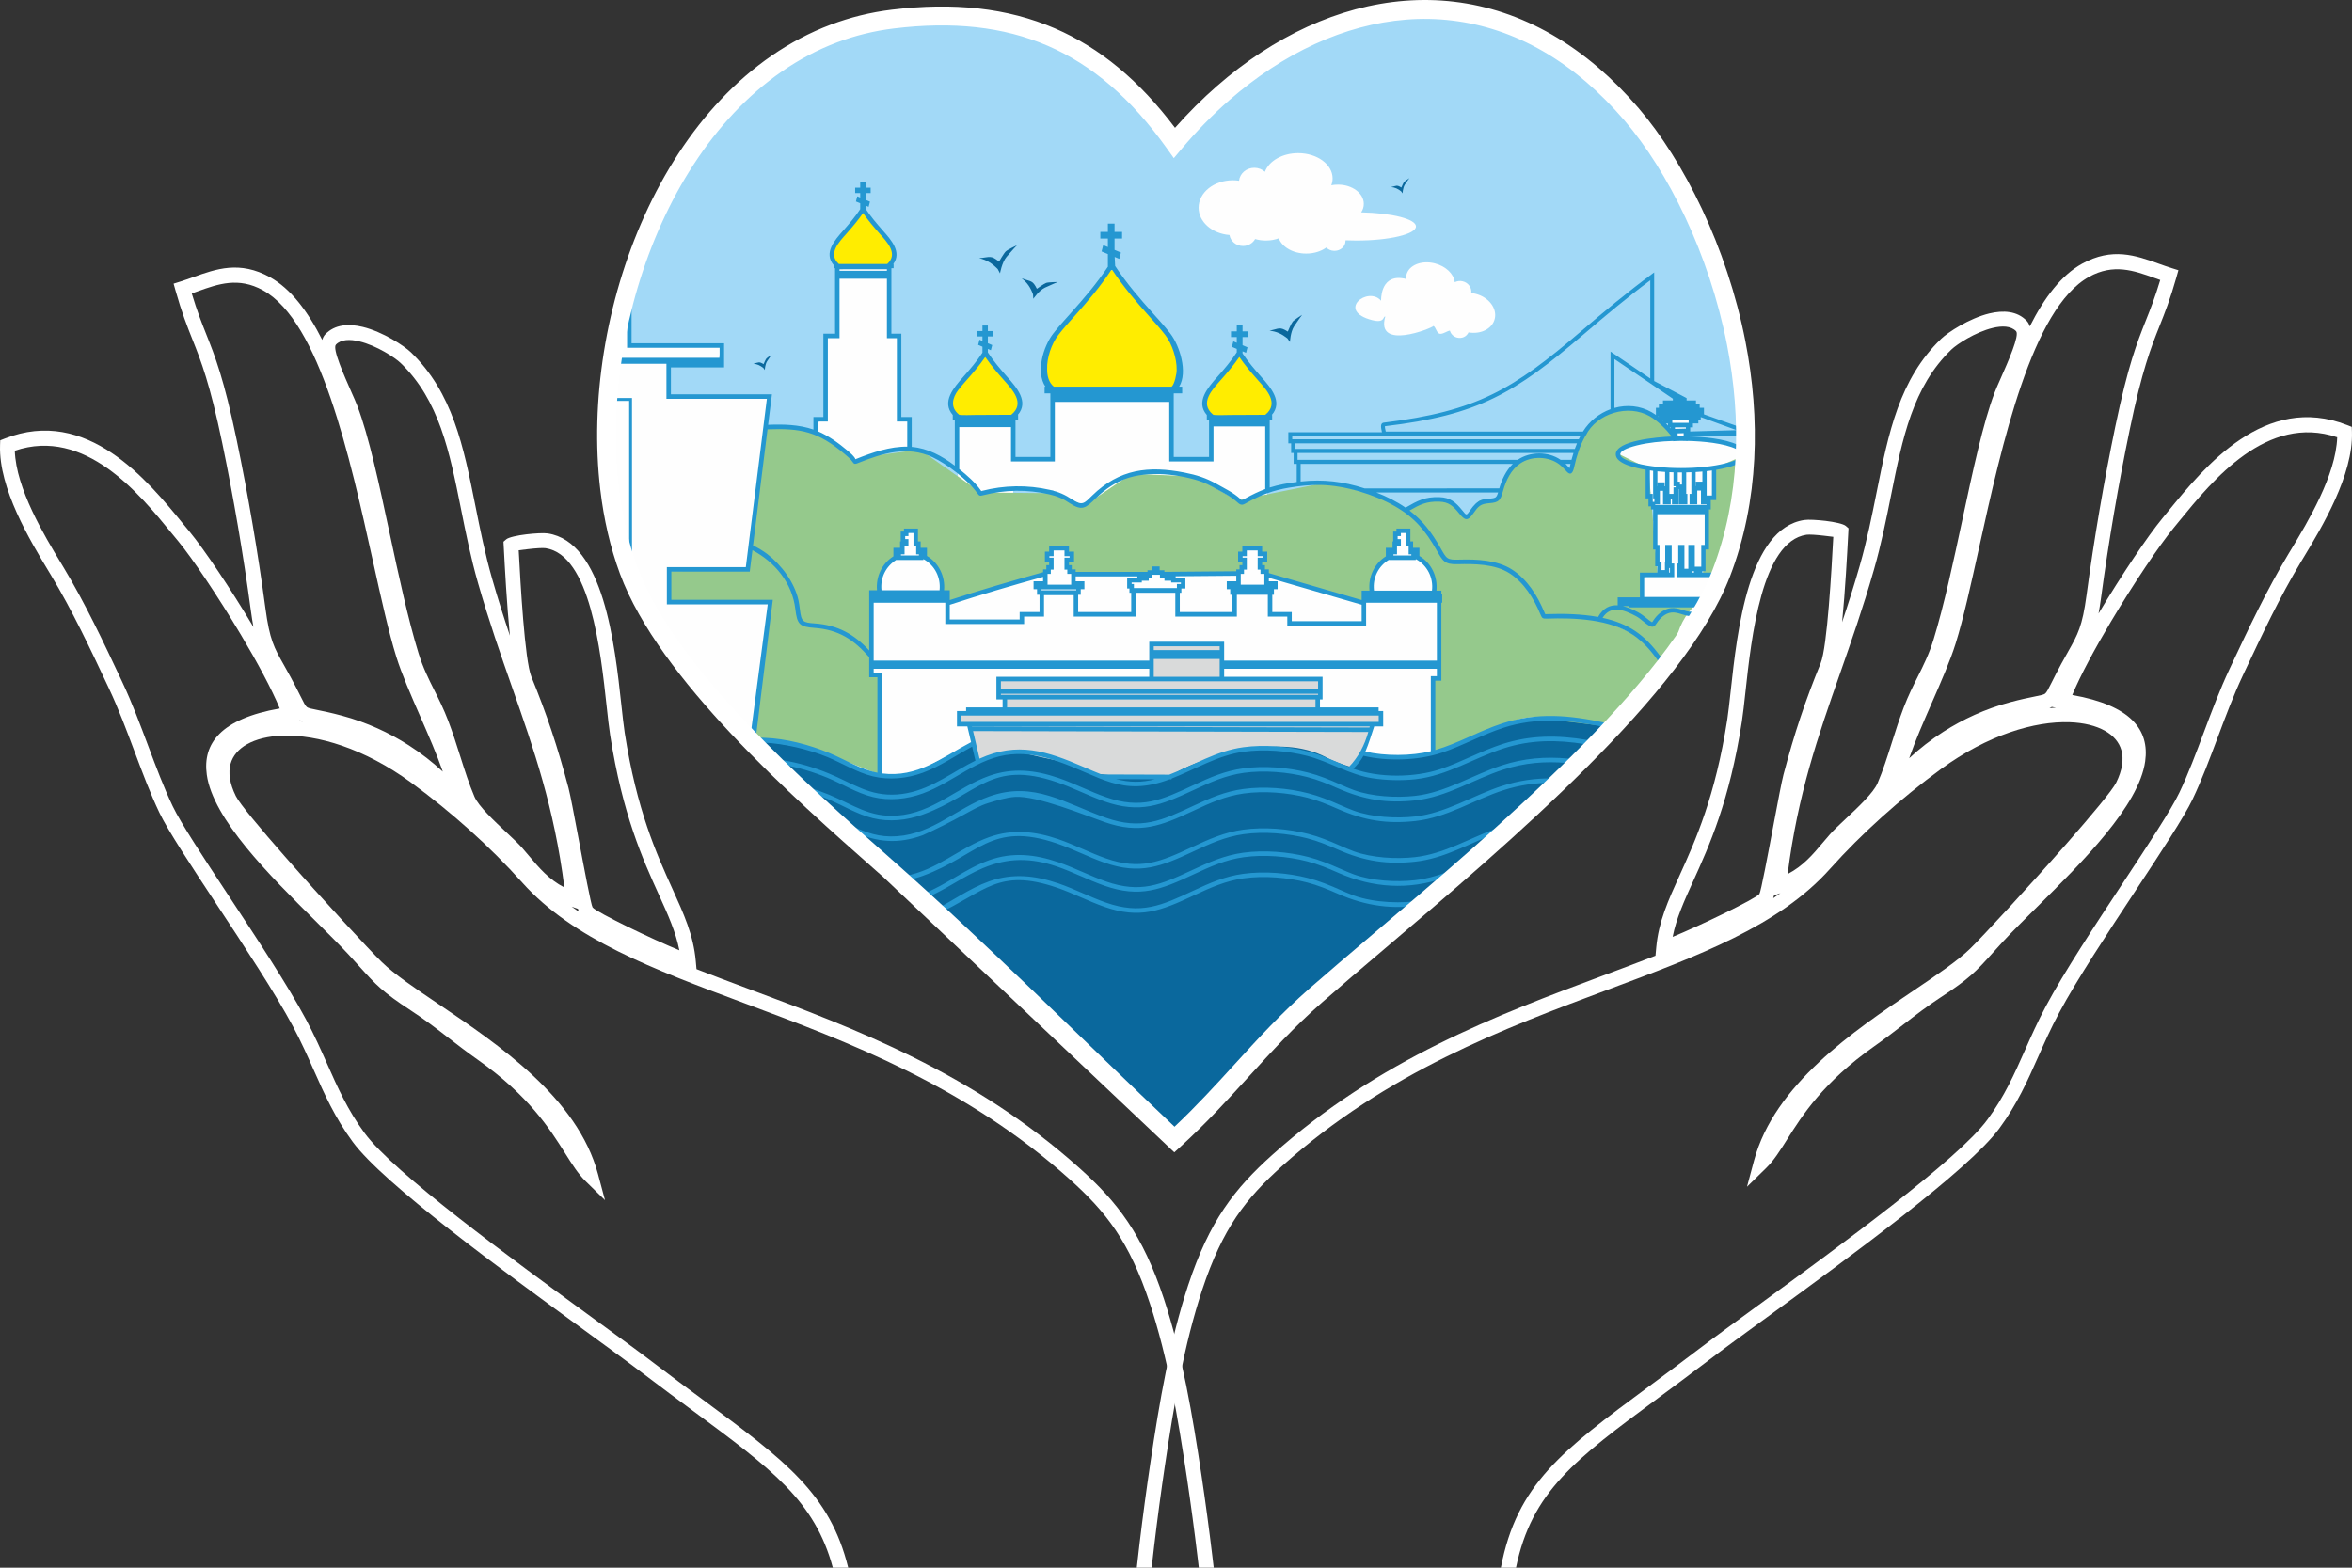 <svg width="180" height="120" viewBox="0 0 180 120" fill="none" xmlns="http://www.w3.org/2000/svg">
<rect x="0" y="0" width="180" height="120" fill="#333333" stroke="none"/>
<g id="Component 4">
<g id="_1295954304">
<path id="Vector" d="M91.746 120L91.66 119.275C91.415 117.22 91.143 115.183 90.843 113.171C90.493 110.824 90.124 108.5 89.677 106.277C89.225 104.036 88.687 101.851 87.998 99.766C87.214 97.397 86.374 95.642 85.388 94.176C84.406 92.717 83.262 91.523 81.875 90.278C73.873 83.1 64.863 79.738 56.979 76.795C49.979 74.183 43.85 71.896 39.962 67.549C38.725 66.169 37.386 64.835 35.98 63.571C34.528 62.263 33.006 61.031 31.458 59.899C27.882 57.284 24.286 56.219 21.605 56.312C20.52 56.35 19.596 56.58 18.902 56.972C18.262 57.334 17.823 57.838 17.649 58.457C17.46 59.13 17.569 59.965 18.047 60.934C18.335 61.518 19.926 63.42 21.828 65.589C24.696 68.857 28.255 72.701 29.214 73.636C30.169 74.57 31.746 75.634 33.545 76.849C38.159 79.963 44.202 84.042 45.764 89.868L46.3 91.869L44.824 90.424C44.244 89.856 43.787 89.129 43.237 88.256C42.078 86.415 40.483 83.879 36.538 81.1C35.735 80.536 35.028 79.989 34.332 79.451C33.407 78.736 32.496 78.032 31.474 77.368C29.272 75.935 28.756 75.364 27.545 74.023L26.699 73.091C26.005 72.341 25.094 71.438 24.117 70.468C20.637 67.014 16.3 62.706 15.826 59.304C15.494 56.912 16.898 55.024 21.408 54.229C20.786 52.722 19.671 50.665 18.448 48.611C16.689 45.659 14.716 42.731 13.646 41.434L13.189 40.879C10.675 37.797 6.5 32.684 1.132 34.5C1.226 37.405 3.385 40.981 4.686 43.136L4.849 43.407C6.532 46.201 7.883 49.072 9.308 52.1L9.38 52.255C10.107 53.8 10.727 55.456 11.338 57.088C11.942 58.699 12.538 60.288 13.216 61.71C13.834 63.007 15.579 65.652 17.513 68.585C19.655 71.833 22.029 75.433 23.416 78.03C24.055 79.225 24.558 80.357 25.044 81.452C25.846 83.259 26.604 84.964 27.897 86.724C30.144 89.784 39.168 96.367 45.394 100.908C47.245 102.258 48.854 103.432 49.926 104.249C51.33 105.318 52.601 106.259 53.769 107.123C60.09 111.801 63.519 114.338 64.913 120H63.737C62.36 114.895 59.07 112.46 53.102 108.043C51.913 107.164 50.619 106.206 49.245 105.159C48.099 104.286 46.534 103.145 44.734 101.832C38.45 97.248 29.341 90.603 26.991 87.403C25.626 85.545 24.842 83.782 24.014 81.916C23.541 80.852 23.052 79.75 22.422 78.57C21.061 76.022 18.7 72.443 16.571 69.215C14.615 66.249 12.851 63.575 12.198 62.206C11.501 60.744 10.895 59.127 10.282 57.489C9.679 55.882 9.068 54.251 8.358 52.741L8.286 52.586C6.874 49.586 5.536 46.742 3.885 44L3.721 43.729C2.298 41.371 -0.107 37.39 0.004 34.082L0.016 33.705L0.364 33.568C6.663 31.094 11.295 36.767 14.059 40.153L14.515 40.707C15.614 42.041 17.618 45.009 19.395 47.991C19.327 47.623 19.261 47.207 19.196 46.724C18.914 44.614 18.581 42.448 18.213 40.293C17.84 38.107 17.433 35.957 17.009 33.912C16.056 29.328 15.394 27.661 14.731 25.995C14.32 24.962 13.909 23.927 13.435 22.248L13.284 21.713L13.813 21.548C14.122 21.451 14.45 21.334 14.777 21.216C16.551 20.581 18.345 19.939 20.662 21.218C22.237 22.088 23.548 23.808 24.662 26.017C24.709 25.849 24.784 25.704 24.895 25.587C25.625 24.827 26.683 24.762 27.759 25.022C29.303 25.395 30.939 26.478 31.438 26.959C34.647 30.049 35.468 34.147 36.381 38.714C36.743 40.522 37.12 42.407 37.67 44.323C38.107 45.847 38.563 47.278 39.023 48.652C38.785 46.261 38.633 43.387 38.558 41.963L38.531 41.468L38.743 41.284C38.921 41.13 39.601 40.98 40.29 40.899C40.919 40.825 41.607 40.785 41.916 40.831C46.195 41.476 47.048 49.312 47.553 53.959C47.647 54.821 47.729 55.572 47.808 56.088C48.726 62.011 50.249 65.369 51.446 68.006C52.345 69.987 53.067 71.576 53.247 73.556L53.304 74.184C54.615 74.697 55.974 75.204 57.368 75.724C65.348 78.702 74.467 82.105 82.627 89.425C84.072 90.721 85.27 91.976 86.321 93.538C87.366 95.093 88.252 96.936 89.068 99.404C89.772 101.535 90.321 103.764 90.782 106.049C91.245 108.353 91.615 110.675 91.961 113.002C92.264 115.034 92.538 117.082 92.784 119.142L92.885 120H91.746ZM43.747 69.4L44.294 69.78L44.231 69.567L43.747 69.4ZM22.656 55.192L23.157 55.234C23.081 55.202 23.01 55.167 22.941 55.125L22.95 55.15L22.656 55.192ZM39.697 42.121C39.828 44.597 40.156 50.553 40.666 51.8C41.257 53.243 41.759 54.58 42.216 55.951C42.674 57.323 43.089 58.73 43.508 60.315C43.65 60.858 43.938 62.386 44.252 64.058C44.713 66.511 45.236 69.291 45.35 69.454C45.48 69.639 46.681 70.273 48.092 70.966C49.463 71.638 51 72.335 51.991 72.741C51.715 71.332 51.125 70.032 50.419 68.479C49.196 65.781 47.636 62.345 46.694 56.263C46.6 55.658 46.521 54.925 46.429 54.084C45.96 49.762 45.168 42.475 41.752 41.961C41.542 41.929 40.969 41.969 40.418 42.034L39.697 42.121ZM43.193 67.933C42.413 61.804 40.856 57.358 39.182 52.581C38.321 50.123 37.429 47.577 36.587 44.641C36.026 42.686 35.643 40.772 35.276 38.937C34.4 34.558 33.613 30.629 30.659 27.784C30.235 27.376 28.834 26.452 27.498 26.13C26.781 25.956 26.105 25.967 25.709 26.378C25.419 26.68 26.322 28.718 26.919 30.069C27.095 30.465 27.247 30.809 27.35 31.08C28.232 33.394 29.008 37.019 29.811 40.777C30.506 44.026 31.223 47.376 32.029 49.995C32.373 51.111 32.798 51.959 33.237 52.835C33.591 53.538 33.954 54.261 34.301 55.17C34.645 56.068 34.934 56.98 35.217 57.873C35.559 58.952 35.893 60.009 36.308 60.978C36.626 61.718 37.806 62.823 38.77 63.727C39.249 64.176 39.68 64.579 39.964 64.903L40.497 65.527C41.267 66.441 42.007 67.319 43.193 67.933ZM14.675 22.461C15.073 23.796 15.427 24.684 15.779 25.571C16.46 27.283 17.141 28.996 18.114 33.68C18.545 35.753 18.954 37.918 19.327 40.101C19.691 42.237 20.026 44.417 20.315 46.572C20.638 48.978 20.977 49.578 21.726 50.902L22.254 51.853C22.58 52.454 22.802 52.899 22.974 53.242C23.241 53.779 23.369 54.036 23.492 54.127C23.599 54.208 23.84 54.256 24.298 54.348C24.726 54.434 25.317 54.553 26.184 54.786C28.081 55.296 29.783 56.09 31.26 57.034C32.235 57.657 33.114 58.349 33.889 59.069C33.434 57.751 32.785 56.267 32.149 54.812C31.441 53.192 30.745 51.603 30.331 50.278C29.751 48.421 29.179 45.838 28.546 42.976C26.765 34.93 24.485 24.627 20.123 22.218C18.249 21.184 16.692 21.741 15.152 22.291L14.675 22.461Z" fill="white"/>
<path id="Vector_2" d="M86.999 120C87.069 119.365 87.142 118.736 87.216 118.113C87.462 116.053 87.736 114.005 88.039 111.974C88.386 109.64 88.756 107.316 89.219 105.02C89.68 102.732 90.229 100.502 90.932 98.376C91.748 95.907 92.634 94.064 93.679 92.509C94.729 90.948 95.929 89.692 97.373 88.396C105.533 81.076 114.652 77.673 122.632 74.695C124.026 74.175 125.384 73.668 126.695 73.156L126.753 72.528C126.933 70.548 127.655 68.958 128.554 66.977C129.751 64.34 131.274 60.982 132.192 55.059C132.271 54.543 132.353 53.792 132.447 52.93C132.952 48.283 133.805 40.447 138.084 39.803C138.393 39.756 139.081 39.797 139.71 39.87C140.399 39.952 141.078 40.101 141.257 40.256L141.468 40.439L141.442 40.934C141.367 42.359 141.215 45.231 140.977 47.623C141.437 46.249 141.893 44.818 142.33 43.294C142.879 41.379 143.257 39.493 143.619 37.685C144.532 33.118 145.353 29.02 148.562 25.93C149.061 25.449 150.697 24.367 152.24 23.993C153.317 23.734 154.376 23.798 155.102 24.557C155.216 24.675 155.291 24.82 155.338 24.988C156.452 22.779 157.763 21.059 159.338 20.189C161.655 18.91 163.448 19.552 165.223 20.188C165.55 20.305 165.878 20.422 166.187 20.519L166.716 20.684L166.565 21.22C166.091 22.898 165.68 23.933 165.269 24.966C164.606 26.633 163.943 28.299 162.991 32.883C162.567 34.928 162.16 37.079 161.787 39.264C161.42 41.419 161.087 43.586 160.803 45.695C160.739 46.179 160.673 46.595 160.604 46.962C162.382 43.98 164.386 41.012 165.486 39.679L165.94 39.123C168.705 35.738 173.337 30.065 179.636 32.539L179.983 32.676L179.996 33.053C180.107 36.361 177.702 40.343 176.279 42.701L176.115 42.971C174.464 45.713 173.126 48.558 171.714 51.558L171.642 51.712C170.931 53.222 170.321 54.853 169.718 56.461C169.105 58.099 168.499 59.715 167.802 61.177C167.149 62.546 165.385 65.22 163.429 68.186C161.3 71.414 158.939 74.993 157.579 77.541C156.949 78.721 156.459 79.823 155.986 80.887C155.158 82.754 154.375 84.516 153.01 86.374C150.659 89.575 141.55 96.219 135.265 100.803C133.466 102.116 131.901 103.257 130.755 104.13C129.38 105.178 128.087 106.135 126.898 107.015C120.542 111.718 117.224 114.174 116.019 120H114.862C116.089 113.6 119.539 111.046 126.23 106.095C127.399 105.23 128.671 104.289 130.074 103.22C131.146 102.403 132.756 101.229 134.607 99.879C140.832 95.338 149.856 88.756 152.103 85.696C153.396 83.935 154.154 82.23 154.956 80.423C155.443 79.328 155.946 78.196 156.584 77.001C157.97 74.404 160.345 70.804 162.487 67.556C164.421 64.624 166.166 61.978 166.784 60.681C167.462 59.259 168.058 57.67 168.661 56.059C169.273 54.427 169.893 52.771 170.62 51.226L170.692 51.071C172.117 48.043 173.468 45.172 175.151 42.378L175.314 42.108C176.615 39.953 178.773 36.376 178.868 33.471C173.5 31.656 169.324 36.769 166.811 39.848L166.356 40.406C165.284 41.702 163.31 44.63 161.552 47.582C160.329 49.636 159.215 51.693 158.592 53.2C163.102 53.995 164.506 55.883 164.173 58.275C163.7 61.677 159.362 65.985 155.883 69.439C154.906 70.409 153.995 71.312 153.301 72.062L152.454 72.994C151.244 74.335 150.728 74.906 148.526 76.339C147.504 77.003 146.594 77.707 145.668 78.423C144.972 78.96 144.265 79.507 143.462 80.072C139.517 82.85 137.921 85.386 136.763 87.227C136.213 88.1 135.756 88.828 135.176 89.395L133.7 90.84L134.236 88.839C135.798 83.013 141.841 78.933 146.454 75.82C148.254 74.605 149.831 73.541 150.783 72.61C151.745 71.672 155.304 67.828 158.172 64.56C160.074 62.391 161.665 60.489 161.953 59.905C162.431 58.936 162.54 58.101 162.351 57.428C162.176 56.809 161.739 56.305 161.098 55.943C160.404 55.551 159.48 55.321 158.395 55.283C155.714 55.19 152.118 56.255 148.541 58.87C146.994 60.003 145.472 61.234 144.02 62.542C142.614 63.806 141.275 65.141 140.04 66.52C136.15 70.867 130.021 73.154 123.021 75.766C115.136 78.709 106.127 82.071 98.126 89.249C96.737 90.494 95.594 91.688 94.612 93.147C93.626 94.613 92.786 96.368 92.002 98.737C91.313 100.825 90.774 103.008 90.325 105.246C89.875 107.479 89.506 109.799 89.157 112.143C88.858 114.154 88.585 116.19 88.34 118.246C88.27 118.833 88.203 119.417 88.137 120H86.999ZM135.706 68.751L136.252 68.371L135.769 68.539L135.706 68.751ZM156.844 54.205L157.344 54.163L157.05 54.121L157.058 54.096C156.99 54.138 156.919 54.174 156.844 54.205ZM139.334 50.772C139.844 49.525 140.172 43.569 140.303 41.092L139.582 41.005C139.031 40.94 138.457 40.9 138.247 40.932C134.832 41.446 134.04 48.733 133.571 53.053C133.479 53.897 133.399 54.629 133.306 55.234C132.364 61.316 130.804 64.752 129.58 67.45C128.875 69.003 128.285 70.304 128.009 71.713C129 71.306 130.537 70.609 131.908 69.937C133.319 69.244 134.52 68.61 134.648 68.428C134.764 68.262 135.287 65.482 135.748 63.029C136.062 61.356 136.35 59.829 136.493 59.286C136.911 57.702 137.326 56.294 137.784 54.922C138.242 53.551 138.743 52.215 139.334 50.772ZM140.818 51.552C139.144 56.329 137.587 60.775 136.808 66.904C137.994 66.29 138.733 65.412 139.503 64.498L140.037 63.875C140.321 63.55 140.751 63.147 141.23 62.698C142.194 61.794 143.375 60.69 143.691 59.949C144.107 58.981 144.442 57.924 144.783 56.844C145.066 55.951 145.355 55.039 145.698 54.141C146.047 53.233 146.409 52.51 146.763 51.806C147.202 50.93 147.627 50.083 147.971 48.965C148.777 46.348 149.494 42.998 150.188 39.748C150.992 35.99 151.768 32.365 152.649 30.051C152.752 29.78 152.905 29.436 153.08 29.04C153.678 27.689 154.58 25.651 154.291 25.349C153.895 24.939 153.219 24.927 152.501 25.101C151.167 25.423 149.765 26.347 149.34 26.755C146.387 29.6 145.6 33.529 144.724 37.908C144.357 39.743 143.974 41.657 143.413 43.612C142.571 46.548 141.679 49.094 140.818 51.552ZM164.22 24.542C164.573 23.655 164.926 22.767 165.325 21.432L164.848 21.263C163.308 20.712 161.751 20.155 159.877 21.189C155.515 23.599 153.234 33.901 151.454 41.947C150.821 44.809 150.249 47.392 149.669 49.249C149.255 50.575 148.56 52.163 147.851 53.783C147.215 55.238 146.566 56.722 146.111 58.04C146.886 57.32 147.765 56.629 148.74 56.005C150.217 55.061 151.919 54.267 153.816 53.757C154.683 53.525 155.274 53.406 155.702 53.32C156.16 53.227 156.401 53.179 156.508 53.099C156.63 53.007 156.759 52.75 157.027 52.214C157.198 51.87 157.42 51.425 157.746 50.824C157.949 50.449 158.12 50.146 158.274 49.875C159.023 48.55 159.362 47.95 159.685 45.543C159.974 43.388 160.308 41.208 160.673 39.072C161.046 36.889 161.455 34.724 161.885 32.652C162.859 27.967 163.54 26.254 164.22 24.542Z" fill="white"/>
</g>
<g id="_1137223784">
<path id="Vector_3" fill-rule="evenodd" clip-rule="evenodd" d="M89.879 10.936C84.278 3.088 77.529 0.348 68.341 1.459C50.608 3.601 42.652 28.896 48.116 43.669C51.12 51.789 61.853 61.1 68.056 66.579L89.879 87.228C93.94 83.517 96.58 79.808 100.7 76.195C109.646 68.349 127.701 54.322 131.722 43.888C136.626 31.163 130.969 15.886 124.866 8.755C114.135 -3.782 99.546 -0.551 89.879 10.936Z" fill="#FEFEFE"/>
<g id="Group">
<path id="Vector_4" fill-rule="evenodd" clip-rule="evenodd" d="M47.755 23.105C47.939 23.185 48.067 23.283 48.1 23.406C48.323 24.247 47.826 26.377 48.225 26.385L55.188 26.521L54.995 27.616L51.304 27.743L51.236 30.292L58.739 30.419L58.66 32.629C58.546 35.849 58.48 36.958 63.524 38.321C68.568 39.684 75.072 40.964 81.675 41.745C86.35 42.297 91.033 41.379 95.762 41.471C97.712 41.509 99.707 42.733 101.655 42.702C103.758 42.669 105.297 40.182 107.366 40.069C111.865 39.822 116.783 41.794 120.725 41.129C122.839 40.772 124.834 40.351 126.675 39.841C126.563 39.502 126.504 39.096 126.504 38.785L126.047 37.412L126.056 37.409L126.1 37.504L126.087 37.509L126.441 37.804L126.047 37.411L126.055 37.408L126.047 37.384L126.039 37.386L126.047 37.411C125.938 37.032 125.947 36.195 126.293 35.907L126.292 35.863C125.93 35.863 125.406 35.782 125.013 35.573C123.261 35.184 123.832 34.229 125.599 33.808L128.075 33.528L127.886 31.789L127.883 31.8L127.888 31.789L127.886 31.789L127.946 31.626C128.185 31.263 128.728 31.023 128.98 31.542C129.709 31.75 129.148 32.489 129.148 33.494L132.878 34.154L132.873 34.156C134.209 34.37 132.586 35.829 131.963 35.889C131.776 35.907 131.588 35.924 131.399 35.94C131.446 36.235 131.381 36.567 131.135 36.898C131.225 37.35 131.415 38.288 130.757 38.412L130.742 38.449C131.686 38.049 132.564 37.611 133.37 37.129C134.661 26.134 129.916 14.656 124.866 8.755C114.136 -3.782 99.546 -0.551 89.879 10.936C84.278 3.088 77.529 0.348 68.341 1.459C57.682 2.746 50.557 12.4 47.755 23.105ZM126.822 39.348L126.617 39.676L126.603 39.679L126.822 39.348Z" fill="#A2D9F7"/>
</g>
<path id="Vector_5" fill-rule="evenodd" clip-rule="evenodd" d="M132.903 35.106L131.123 35.887V38.042L130.814 38.168L130.57 41.824L130.418 41.951L130.325 43.945L131.214 44.054C131.463 43.336 131.206 42.943 132.014 41.444C132.063 41.352 132.113 41.263 132.164 41.176C132.308 39.202 133.373 37.319 133.075 36.147C132.984 35.791 132.929 35.444 132.903 35.106ZM130.247 45.881L125.655 46.036L125.611 44.221L126.857 43.945L126.159 35.882L123.773 34.694C123.773 34.694 124.29 34.061 125.485 33.837C126.302 33.683 127.157 33.555 127.99 33.519L127.967 33.07C127.967 33.07 126.804 31.763 125.854 31.549C121.776 30.634 121.328 33.031 120.111 36.124C120.111 36.124 119.191 35.098 118.781 34.986C118.371 34.873 116.852 34.636 116.06 35.4C115.268 36.165 114.901 37.63 114.901 37.63C114.901 37.63 114.69 38.257 114.003 38.282C113.315 38.307 113.57 38.236 113.287 38.307C113.004 38.379 112.663 39.237 112.663 39.237L112.24 39.624L110.944 38.48C110.944 38.48 110.323 38.025 109.389 38.331C108.455 38.637 107.673 39.065 107.673 39.065L108.493 39.933L110.257 42.337C110.257 42.337 110.719 43.08 111.55 43.078C112.381 43.077 113.56 43.011 113.56 43.011C113.56 43.011 115.101 43.345 115.52 43.697C115.94 44.049 117.187 45.215 117.187 45.215L118.04 46.785L118.392 47.242C118.392 47.242 120.315 47.106 120.844 47.155C121.373 47.203 122.371 47.481 122.371 47.481C122.371 47.481 124.714 48.257 125.069 48.526C126.036 49.258 126.751 49.838 127.313 50.759C127.581 50.097 127.906 49.455 128.295 48.874C128.573 47.7 129.223 46.62 130.246 45.883L130.247 45.881Z" fill="#95C98C"/>
<g id="Group_2">
<path id="Vector_6" fill-rule="evenodd" clip-rule="evenodd" d="M58.76 57.285C61.935 60.476 65.246 63.398 67.865 65.709L68.4 66.182L68.415 66.195L89.884 86.51C91.632 84.879 93.136 83.231 94.632 81.592C96.406 79.647 98.17 77.715 100.358 75.796C101.728 74.595 103.383 73.189 105.173 71.668C110.5 67.141 117.059 61.569 122.372 55.998L121.802 55.892L118.399 55.448L114.419 56.245L111.729 57.392L111.699 57.404L108.871 58.4L108.784 58.431L108.691 58.429L106.032 58.385L105.992 58.384L105.958 58.378L103.011 57.896L102.978 57.89C102.97 57.888 100.316 57.304 100.178 57.304C100.031 57.304 91.291 57.388 91.266 57.388H91.262L83.621 57.416H83.608L75.978 57.218L74.145 57.623L70.773 59.401L70.71 59.434L70.65 59.448L69.044 59.829L69.004 59.838L68.956 59.841L67.324 59.94L67.21 59.947L67.107 59.906L61.101 57.582L58.76 57.285ZM57.396 56.645C61.092 60.466 65.091 63.96 68.056 66.579L89.879 87.228C93.94 83.517 96.58 79.808 100.7 76.195C106.538 71.075 116.253 63.324 123.417 55.656L121.888 55.372L118.377 54.914L114.272 55.736L111.527 56.907L108.699 57.902L106.04 57.858L103.093 57.375C103.093 57.375 100.348 56.775 100.178 56.775C100.008 56.775 91.262 56.861 91.262 56.861L83.621 56.889L75.922 56.689L73.971 57.121L70.532 58.934L68.925 59.314L67.293 59.413L61.228 57.065L57.59 56.604L57.396 56.645Z" fill="#2497D1"/>
</g>
<path id="Vector_7" fill-rule="evenodd" clip-rule="evenodd" d="M57.396 56.645C61.092 60.466 65.091 63.96 68.056 66.579L89.879 87.228C93.94 83.517 96.58 79.808 100.7 76.195C106.538 71.075 116.253 63.324 123.417 55.656L121.888 55.372L118.377 54.914L114.272 55.736L111.527 56.907L108.699 57.902L106.04 57.858L103.093 57.375C103.093 57.375 100.348 56.775 100.178 56.775C100.008 56.775 91.262 56.861 91.262 56.861L83.621 56.889L75.922 56.689L73.971 57.121L70.532 58.934L68.925 59.314L67.293 59.413L61.228 57.065L57.59 56.604L57.396 56.645Z" fill="#0A689D"/>
<path id="Vector_8" fill-rule="evenodd" clip-rule="evenodd" d="M92.761 32.129H96.984V39.01H94.692V39.467H89.711V39.496H80.618V37.524H77.542V38.095H73.305V32.372H77.542V35.095H80.618V30.17H89.711V35.096H92.761V32.129Z" fill="#FEFEFE"/>
<path id="Vector_9" fill-rule="evenodd" clip-rule="evenodd" d="M58.66 32.629L57.284 43.645L51.144 43.72L51.269 46.024L58.879 46.15L57.717 56.595L62.541 57.403L67.258 59.279V51.728L66.754 51.602L66.63 45.638L67.382 45.416L67.295 44.259L68.118 42.981L68.992 42.17L69.167 40.8L70.144 40.695L70.127 41.71H70.351V42.321L71.41 43.247L72.042 44.142L72.137 45.576L72.454 45.703L72.579 46.083L80.31 43.821L80.4 43.098L80.205 42.46L80.544 41.9H81.702L81.966 42.797L81.577 43.067L82.215 43.885L94.851 43.87L95.31 43.146L94.987 42.692L95.305 42.123L96.363 42.026L96.748 42.628L96.484 43.146L96.997 43.951L104.283 46.196L104.322 45.551L105.04 45.136L105.095 43.909L105.996 42.922L106.532 42.629L106.834 40.8C106.834 40.8 107.179 40.58 107.278 40.58C107.377 40.58 107.711 40.692 107.705 40.692L107.912 41.76L109.707 44.18L109.84 45.576L110.265 45.802L110.074 51.87L109.736 51.996V57.556L114.621 55.788C115.863 54.947 117.455 54.646 118.976 55.117L122.966 55.592C123.792 54.269 124.892 53.455 124.896 53.45C125.588 52.299 126.463 51.438 127.419 50.846C126.898 49.897 126.147 49.017 125.069 48.526C121.891 47.079 122.208 47.494 121.095 47.302C119.982 47.11 118.261 47.244 118.261 47.244C118.261 47.244 117.048 44.663 116.156 44.067C115.265 43.471 114.346 43.21 113.626 43.146C112.905 43.084 110.888 43.021 110.888 43.021C110.888 43.021 109.986 42.155 109.722 41.525C109.459 40.895 107.326 38.826 107.326 38.826L105.228 37.909L101.571 36.913L94.695 38.303L91.467 36.475L86.59 36.267L82.977 38.709L80.883 37.758L75.06 37.697L70.387 34.413L65.343 35.095L62.926 33.314L60.973 32.82L58.66 32.629Z" fill="#95C98C"/>
<path id="Vector_10" fill-rule="evenodd" clip-rule="evenodd" d="M88.126 49.234H93.574V52.042H100.983V53.301H100.82V54.535H105.748V55.462H104.839V56.001C104.548 56.44 104.596 57.255 104.314 57.681C104.314 57.681 103.679 58.379 103.425 58.727C102.732 58.498 102.004 58.284 101.494 57.97C99.584 56.976 97.424 57.029 95.354 57.378C93.742 57.649 91.136 58.361 89.678 59.337C87.558 59.587 86.177 59.474 83.888 59.237C80.581 57.975 81.259 58.363 78.432 57.663C77.724 57.663 75.454 57.657 74.707 58.355L74.753 58.189L74.216 55.462H73.347V54.535H76.876V53.301H76.49V52.042H88.126V49.234Z" fill="#D9DADA"/>
<path id="Vector_11" fill-rule="evenodd" clip-rule="evenodd" d="M64.159 20.318L68.11 20.325L68.062 25.711L68.746 25.777V32.156H69.541L69.666 34.311L68.469 34.491L66.185 34.992L65.482 35.396L64.509 34.504L63.341 33.519L62.361 33.036L62.486 32.353L63.247 32.053V25.65H63.916L64.159 20.318Z" fill="#FEFEFE"/>
<path id="Vector_12" fill-rule="evenodd" clip-rule="evenodd" d="M75.298 27.367C75.104 27.438 74.892 27.706 74.652 28.017C74.412 28.329 74.145 28.684 73.891 28.959C73.638 29.234 73.398 29.429 73.211 29.648C73.024 29.867 72.889 30.109 72.814 30.303C72.738 30.498 72.723 30.644 72.783 30.846C72.844 31.048 72.981 31.306 73.08 31.523C73.179 31.741 73.24 31.919 73.965 32.008C74.69 32.096 76.078 32.096 76.821 32.008C77.564 31.919 77.661 31.741 77.741 31.571C77.822 31.402 77.885 31.24 77.924 31.045C77.963 30.851 77.977 30.625 77.962 30.415C77.947 30.204 77.905 30.012 77.725 29.738C77.546 29.465 77.231 29.112 76.896 28.735C76.56 28.358 76.204 27.956 75.938 27.691C75.671 27.426 75.493 27.298 75.298 27.367Z" fill="#FFED00"/>
<path id="Vector_13" fill-rule="evenodd" clip-rule="evenodd" d="M94.727 27.353C94.533 27.425 94.321 27.699 94.081 28.017C93.841 28.335 93.574 28.697 93.32 28.978C93.067 29.259 92.828 29.459 92.64 29.682C92.453 29.906 92.318 30.153 92.243 30.352C92.168 30.55 92.152 30.7 92.213 30.906C92.273 31.112 92.41 31.375 92.509 31.598C92.608 31.82 92.669 32.002 93.394 32.092C94.119 32.183 95.507 32.183 96.25 32.092C96.993 32.002 97.09 31.82 97.17 31.647C97.251 31.474 97.315 31.308 97.353 31.11C97.392 30.911 97.406 30.68 97.391 30.465C97.376 30.251 97.334 30.054 97.154 29.775C96.975 29.496 96.66 29.135 96.325 28.75C95.989 28.364 95.633 27.954 95.367 27.683C95.1 27.413 94.922 27.282 94.727 27.353Z" fill="#FFED00"/>
<path id="Vector_14" fill-rule="evenodd" clip-rule="evenodd" d="M85.051 20.687C84.418 20.767 83.648 22.034 83.14 22.807C82.632 23.58 82.386 23.858 82.061 24.19C81.738 24.522 81.335 24.907 81.038 25.311C80.741 25.715 80.551 26.137 80.391 26.545C80.232 26.953 80.105 27.346 80.079 27.844C80.053 28.344 80.129 28.949 80.381 29.37C80.633 29.791 81.063 30.027 82.455 30.145C83.847 30.264 86.201 30.264 87.55 30.202C88.899 30.141 89.242 30.018 89.57 29.773C89.898 29.53 90.209 29.163 90.275 28.594C90.342 28.025 90.164 27.253 89.956 26.718C89.747 26.183 89.509 25.884 89.241 25.558C88.973 25.231 88.676 24.879 88.243 24.418C87.809 23.958 87.24 23.391 86.708 22.553C86.177 21.715 85.683 20.608 85.051 20.687Z" fill="#FFED00"/>
<path id="Vector_15" fill-rule="evenodd" clip-rule="evenodd" d="M65.925 16.238C65.751 16.306 65.562 16.567 65.347 16.87C65.133 17.173 64.894 17.518 64.667 17.785C64.44 18.053 64.226 18.243 64.059 18.455C63.892 18.668 63.771 18.904 63.704 19.093C63.636 19.282 63.623 19.424 63.677 19.62C63.731 19.817 63.853 20.067 63.95 20.223C64.046 20.379 64.118 20.44 64.795 20.464C65.471 20.488 66.753 20.475 67.409 20.444C68.065 20.414 68.095 20.366 68.138 20.263C68.182 20.16 68.239 20.003 68.274 19.814C68.308 19.625 68.321 19.405 68.308 19.201C68.294 18.997 68.256 18.809 68.096 18.544C67.936 18.278 67.654 17.935 67.354 17.568C67.054 17.201 66.736 16.811 66.497 16.553C66.259 16.295 66.1 16.171 65.925 16.238Z" fill="#FFED00"/>
<path id="Vector_16" fill-rule="evenodd" clip-rule="evenodd" d="M102.971 18.396L102.972 18.435C102.972 18.859 102.595 19.203 102.128 19.203C101.879 19.203 101.655 19.105 101.501 18.949C101.107 19.235 100.565 19.411 99.966 19.411C98.965 19.411 98.121 18.917 97.864 18.243C97.576 18.351 97.238 18.414 96.878 18.414C96.584 18.414 96.306 18.372 96.056 18.298C95.88 18.614 95.531 18.829 95.128 18.829C94.604 18.829 94.17 18.465 94.091 17.988C92.766 17.886 91.731 16.989 91.731 15.899C91.731 14.74 92.902 13.8 94.346 13.8C94.51 13.8 94.669 13.812 94.825 13.835C94.884 13.279 95.384 12.844 95.993 12.844C96.307 12.844 96.594 12.961 96.804 13.15C97.107 12.328 98.131 11.722 99.349 11.722C100.804 11.722 101.984 12.587 101.984 13.655C101.984 13.838 101.949 14.015 101.884 14.183C102.047 14.15 102.219 14.133 102.396 14.133C103.487 14.133 104.372 14.793 104.372 15.608C104.372 15.841 104.3 16.061 104.172 16.256C106.52 16.302 108.366 16.767 108.366 17.333C108.366 17.93 106.32 18.414 103.796 18.414C103.514 18.414 103.239 18.408 102.971 18.396Z" fill="#FEFEFE"/>
<path id="Vector_17" fill-rule="evenodd" clip-rule="evenodd" d="M106.016 24.229C105.252 26.867 109.592 25.119 109.711 24.948C109.893 25.075 109.949 25.488 110.177 25.546C110.405 25.604 110.775 25.315 110.961 25.308C111.029 25.559 111.235 25.77 111.516 25.842C111.881 25.935 112.247 25.759 112.385 25.443C113.326 25.607 114.203 25.17 114.392 24.413C114.594 23.609 113.941 22.749 112.935 22.492C112.821 22.463 112.707 22.443 112.595 22.431C112.65 22.035 112.377 21.644 111.953 21.536C111.734 21.48 111.514 21.51 111.335 21.604C111.267 20.98 110.658 20.377 109.81 20.161C108.795 19.902 107.823 20.292 107.637 21.033C107.606 21.16 107.599 21.289 107.615 21.417C107.507 21.365 107.72 21.343 107.267 21.291C105.608 21.099 105.696 23.021 105.696 23.021C104.705 21.861 102.209 23.79 105.028 24.509C106.005 24.758 105.828 24.19 106.016 24.229Z" fill="#FEFEFE"/>
<path id="Vector_18" fill-rule="evenodd" clip-rule="evenodd" d="M74.932 19.765C75.522 19.894 75.933 20.167 76.355 20.593L76.533 20.924C76.533 20.924 76.67 20.096 77.039 19.654C77.409 19.212 77.832 18.77 77.832 18.77C77.832 18.77 77.121 19.102 76.971 19.247C76.82 19.392 76.458 20.027 76.458 20.027C75.823 19.507 75.77 19.69 74.932 19.765Z" fill="#0A689D"/>
<path id="Vector_19" fill-rule="evenodd" clip-rule="evenodd" d="M78.193 21.313C78.631 21.642 78.869 22.023 79.058 22.533L79.082 22.873C79.082 22.873 79.502 22.242 79.97 22.018C80.439 21.793 80.952 21.589 80.952 21.589C80.952 21.589 80.243 21.593 80.065 21.656C79.887 21.719 79.353 22.105 79.353 22.105C79.022 21.437 78.912 21.568 78.193 21.313Z" fill="#0A689D"/>
<path id="Vector_20" fill-rule="evenodd" clip-rule="evenodd" d="M97.156 25.315C97.7 25.365 98.1 25.565 98.525 25.9L98.721 26.178C98.721 26.178 98.754 25.419 99.037 24.98C99.32 24.542 99.653 24.098 99.653 24.098C99.653 24.098 99.05 24.475 98.931 24.622C98.811 24.769 98.555 25.38 98.555 25.38C97.928 24.984 97.901 25.154 97.156 25.315Z" fill="#0A689D"/>
<path id="Vector_21" fill-rule="evenodd" clip-rule="evenodd" d="M106.462 14.318C106.767 14.346 106.991 14.458 107.229 14.646L107.339 14.802C107.339 14.802 107.357 14.376 107.516 14.13C107.675 13.885 107.861 13.636 107.861 13.636C107.861 13.636 107.523 13.847 107.456 13.93C107.389 14.012 107.246 14.355 107.246 14.355C106.894 14.132 106.879 14.228 106.462 14.318Z" fill="#0A689D"/>
<path id="Vector_22" fill-rule="evenodd" clip-rule="evenodd" d="M57.653 27.839C57.958 27.867 58.181 27.979 58.42 28.167L58.53 28.323C58.53 28.323 58.548 27.897 58.707 27.651C58.865 27.406 59.052 27.157 59.052 27.157C59.052 27.157 58.714 27.368 58.647 27.451C58.58 27.533 58.437 27.875 58.437 27.875C58.085 27.653 58.07 27.749 57.653 27.839Z" fill="#0A689D"/>
<path id="Vector_23" fill-rule="evenodd" clip-rule="evenodd" d="M130.4 46.397V46.494H124.68V46.397H124.205C124.582 46.487 124.973 46.659 125.356 46.862C125.611 46.998 125.842 47.183 126.066 47.364C126.162 47.441 126.288 47.551 126.395 47.609C126.403 47.613 126.426 47.625 126.435 47.624C126.454 47.616 126.506 47.532 126.517 47.513C126.815 47.047 127.307 46.611 127.872 46.548C128.478 46.48 128.912 46.836 129.453 46.828C129.716 46.824 129.948 46.729 130.196 46.655L130.357 46.606L130.308 46.982L130.238 47.001C129.992 47.067 129.712 47.164 129.458 47.168C128.916 47.175 128.431 46.827 127.907 46.886C127.444 46.938 127.032 47.32 126.79 47.701C126.646 47.928 126.523 48.06 126.245 47.911C125.871 47.711 125.586 47.366 125.207 47.165C124.288 46.677 123.28 46.291 122.645 47.293C124.628 47.722 125.886 48.594 127.089 50.271L127.135 50.335L126.925 50.629L126.837 50.504C126.342 49.798 125.72 49.103 125.008 48.617C123.211 47.39 120.502 47.279 118.395 47.352C118.034 47.364 118.02 47.323 117.879 47.003C117.376 45.803 116.636 44.6 115.528 43.885C114.416 43.168 112.832 43.153 111.553 43.188C110.529 43.216 110.403 42.922 109.928 42.085C109.089 40.609 108.231 39.598 106.751 38.749C105.154 37.833 102.906 37.158 101.067 37.121C100.263 37.105 99.431 37.197 98.639 37.331C97.451 37.532 96.538 37.87 95.481 38.447C95.166 38.619 95.028 38.757 94.713 38.465C94.222 38.012 93.666 37.752 93.093 37.43C92.632 37.171 92.209 36.944 91.701 36.787C89.913 36.234 87.482 36.004 85.742 36.812C85.01 37.151 84.401 37.618 83.824 38.179C83.102 38.883 82.813 39.134 81.882 38.528C81.358 38.171 80.901 37.977 80.285 37.837C78.607 37.454 76.899 37.483 75.233 37.911C74.983 37.975 74.941 37.961 74.791 37.749C74.084 36.749 72.471 35.51 71.365 34.996C69.43 34.099 67.549 34.695 65.681 35.438C65.509 35.507 65.378 35.574 65.257 35.368C65.126 35.159 64.831 34.917 64.641 34.756C62.62 33.042 61.303 32.764 58.74 32.861L57.63 41.748C58.017 41.945 58.369 42.143 58.72 42.411C59.81 43.247 60.813 44.595 61.109 45.96C61.158 46.186 61.188 46.416 61.215 46.646C61.329 47.604 61.44 47.654 62.372 47.721C64.117 47.847 65.369 48.543 66.521 49.792V45.18H67.117C67.022 44.149 67.496 43.13 68.373 42.587V41.934H68.883V41.442H68.933V40.69H69.181V40.457H70.252V41.442H70.459V41.934H70.942V42.556C71.853 43.09 72.346 44.13 72.25 45.18H72.686V45.932C75.049 45.16 77.434 44.466 79.828 43.8V43.585H80.076V43.26H80.291V43.033H79.968V42.224H80.291V41.79H81.808V42.224H82.197V43.033H81.808V43.26H82.023V43.585H82.321V43.775H87.818V43.65H88.149V43.358H88.748V43.65H89.112V43.774L94.613 43.727V43.585H94.861V43.26H95.076V43.033H94.753V42.224H95.076V41.79H96.593V42.224H96.982V43.033H96.593V43.26H96.808V43.585H97.106V43.868L104.208 45.931V45.213H104.808L104.806 45.191C104.707 44.157 105.18 43.133 106.06 42.587V41.934H106.571V41.442H106.621V40.69H106.869V40.457H107.939V41.442H108.146V41.934H108.63V42.556C109.551 43.097 110.039 44.153 109.933 45.213H110.308V45.467H110.374V46.138H110.308V52.105H109.845V57.411C111.606 56.902 113.214 55.941 114.961 55.377C117.665 54.504 120.105 54.743 122.822 55.318L123.05 55.367L122.71 55.636L122.661 55.626C120.095 55.103 117.605 54.886 115.064 55.706C113.443 56.229 111.95 57.081 110.335 57.62C108.546 58.218 106.187 58.293 104.344 57.853C104.14 58.242 103.876 58.535 103.576 58.845C105.549 59.556 108.267 59.529 110.227 58.876C111.843 58.337 113.337 57.484 114.961 56.96C117.137 56.257 119.22 56.27 121.445 56.637L121.654 56.671L121.356 56.972L121.301 56.963C119.16 56.618 117.157 56.613 115.064 57.289C112.769 58.029 110.764 59.381 108.315 59.648C107.259 59.764 106.076 59.733 105.026 59.571C103.253 59.297 101.753 58.303 100.036 57.86C98.531 57.471 96.734 57.33 95.194 57.541C93.178 57.817 91.528 58.868 89.671 59.593L89.649 59.66L89.507 59.654C85.822 61.041 84.201 59.391 80.887 58.257C79.779 57.878 78.568 57.636 77.395 57.742C74.816 57.973 72.963 59.885 70.611 60.739C69.403 61.177 68.063 61.316 66.807 61.011C65.583 60.714 64.478 60.012 63.319 59.533C62.246 59.091 61.111 58.745 59.966 58.556L59.923 58.549L59.619 58.152L59.888 58.193C61.105 58.379 62.31 58.745 63.448 59.214C65.288 59.972 66.544 60.964 68.653 60.813C70.759 60.661 72.271 59.513 74.058 58.531L74.65 58.223L74.398 57.155C73.137 57.827 71.962 58.664 70.611 59.155C69.403 59.593 68.062 59.732 66.807 59.428C65.583 59.131 64.478 58.428 63.319 57.95C61.885 57.359 60.004 56.912 58.453 56.845L58.264 56.807L58.021 56.461L58.523 56.477C60.161 56.533 61.937 57.008 63.448 57.63C64.661 58.13 65.852 58.899 67.149 59.149V51.838H66.521V50.309C65.337 48.952 64.175 48.199 62.348 48.065C61.178 47.981 61.007 47.785 60.867 46.619C60.627 44.619 59.312 43.028 57.584 42.113L57.379 43.755H51.378V45.914H59.143L57.872 56.237L57.487 55.907L58.755 46.26H51.035L51.035 43.409H57.078L58.689 30.528H51.002V27.843H46.79L46.813 27.39H55.072V26.62H47.991V23.355L47.684 23.305L47.686 22.954L48.334 23.061V26.275H55.414V28.123H51.345V30.183H59.077L58.784 32.515C59.954 32.471 61.136 32.492 62.252 32.88V31.92H63.013V25.541H63.907V20.529H63.809V20.298C63.005 19.364 63.884 18.381 64.535 17.645C65 17.119 65.443 16.6 65.832 16.012V15.562L65.505 15.423L65.606 15.028L65.832 15.123V14.778H65.446V14.366H65.832V13.942H66.246V14.366H66.632V14.778H66.246V15.298L66.579 15.437L66.477 15.833L66.246 15.736V15.981C66.641 16.581 67.09 17.109 67.564 17.645C68.195 18.357 69.039 19.301 68.364 20.208H68.388V20.529H68.219V25.541H68.98V31.92H69.775V34.209C71.019 34.314 72.087 34.904 73.072 35.643V32.126H72.916V31.766C72.038 30.753 72.995 29.669 73.728 28.839C74.253 28.245 74.751 27.662 75.188 26.997V26.537L74.86 26.399L74.961 26.003L75.188 26.099V25.752H74.803V25.341H75.188V24.917H75.602V25.341H75.988V25.752H75.602V26.273L75.935 26.412L75.833 26.808L75.602 26.711V26.977C76.043 27.649 76.545 28.239 77.076 28.839C77.809 29.668 78.764 30.751 77.89 31.763H77.916V32.126H77.716V34.976H80.385V30.109H79.943V29.596H80.002C79.252 28.462 79.85 26.513 80.596 25.54C81.004 25.01 81.461 24.508 81.907 24.011C82.942 22.854 83.925 21.717 84.787 20.418V19.449L84.306 19.247L84.43 18.762L84.787 18.911V18.258H84.21V17.751H84.787V17.118H85.297V17.751H85.874V18.258H85.297V19.127L85.785 19.331L85.66 19.817L85.307 19.668L85.344 20.36C86.215 21.683 87.211 22.836 88.262 24.011C88.708 24.508 89.166 25.01 89.573 25.54C90.282 26.465 90.918 28.482 90.243 29.596H90.472V30.109H89.826V34.976H92.528V32.127H92.358V31.767C91.481 30.755 92.436 29.67 93.17 28.84C93.703 28.237 94.208 27.645 94.65 26.968V26.706L94.277 26.549L94.386 26.127L94.65 26.238V25.802H94.208V25.362H94.65V24.876H95.092V25.362H95.535V25.802H95.092V26.424L95.47 26.583L95.362 27.005L95.092 26.892V27.052C95.521 27.695 96.007 28.263 96.517 28.84C97.251 29.67 98.204 30.753 97.332 31.765H97.358V32.127H97.171V37.319C97.841 37.107 98.544 36.981 99.239 36.894L99.24 35.51H99.004V34.674H98.812V33.937H98.597V33.084H105.761C105.714 32.827 105.573 32.389 105.908 32.349C113.044 31.481 115.809 29.803 121.029 25.332C122.785 23.829 124.562 22.351 126.422 20.979L126.595 20.852V29.167L129.078 30.472V30.654H129.795V30.921H130.079V31.214H130.406V31.716L133.123 32.678L133.085 32.929L133.047 33.348H129.179V33.405C130.343 33.435 131.965 33.568 132.994 34.054L133.051 34.082L133.082 34.472L132.911 34.388C131.941 33.914 130.294 33.78 129.179 33.75V33.762L129.067 33.757C128.768 33.746 128.467 33.74 128.169 33.764L128.051 33.774V33.753C127.136 33.781 126.158 33.872 125.273 34.093C123.572 34.519 123.572 35.044 125.273 35.469C127.198 35.951 130.12 35.95 132.045 35.469C132.37 35.388 132.762 35.272 133.051 35.098L133.178 35.022L133.261 35.366L133.19 35.407C132.694 35.696 131.927 35.868 131.342 35.964V38.278H130.927V38.995H130.789V42.06H130.526V43.722H130.286V43.835H131.488L131.267 44.181H128.306V43.134H128.437V41.714H128.91V43.535H129.209V41.714H129.704V43.376H130.199V41.714H130.461V39.362H126.842V41.714H127.003V43.001H127.156V43.635H127.418V43.001H127.44V41.714H127.935V43.134H128.131V44.181H125.831V45.697H130.578L130.537 45.838C130.493 45.992 130.448 46.15 130.419 46.308L130.402 46.397H130.4ZM132.908 32.928L130.159 31.924V32.177H129.977V32.411H129.562V32.712H129.351V33.028L132.908 32.928ZM123.803 46.336V45.727H125.503V43.835H126.828V43.346H126.675V42.06H126.515V38.995H126.348V38.762H126.158V38.152H125.94V35.958C125.284 35.848 123.654 35.518 123.654 34.781C123.654 33.718 126.836 33.46 127.94 33.412C127.485 32.834 126.864 32.211 126.252 31.86C124.614 30.918 122.203 31.627 121.357 33.336L121.327 33.397H121.314C120.915 34.106 120.663 34.904 120.486 35.696C120.428 35.956 120.308 36.493 119.939 36.135C119.738 35.939 119.572 35.725 119.347 35.553C118.515 34.917 117.209 34.886 116.343 35.475C115.634 35.958 115.248 36.779 115.026 37.587C114.83 38.295 114.732 38.461 113.978 38.517C113.294 38.567 113.131 38.755 112.751 39.3C112.306 39.94 112.1 39.83 111.661 39.29C111.213 38.74 110.886 38.424 110.148 38.399C109.169 38.367 108.657 38.626 107.871 39.078C108.912 39.877 109.567 40.761 110.224 41.913C110.725 42.791 110.715 42.868 111.725 42.837C113.019 42.798 114.591 42.872 115.712 43.594C116.888 44.352 117.661 45.592 118.19 46.861C118.21 46.898 118.239 46.982 118.258 47.009C118.28 47.016 118.36 47.008 118.384 47.007C119.672 46.964 121.029 46.994 122.301 47.225C122.691 46.526 123.22 46.3 123.803 46.336ZM104.208 46.29L97.106 44.228V44.495H97.776V45.1H97.495V45.526H97.37V46.85H98.859V47.551H104.208V46.29ZM71.51 69.656C72.93 68.945 74.19 67.999 75.702 67.462C77.499 66.823 79.222 67.012 80.998 67.62C82.237 68.044 83.402 68.658 84.638 69.09C87.33 70.03 88.894 69.317 91.34 68.171C92.606 67.578 93.747 67.08 95.148 66.888C96.732 66.671 98.574 66.816 100.121 67.215C100.976 67.436 101.75 67.757 102.555 68.111C102.91 68.267 103.267 68.425 103.632 68.556C105.156 69.103 107.348 69.201 108.933 68.896L109.185 68.847L108.924 69.249L108.878 69.257C106.632 69.656 104.501 69.342 102.418 68.427C101.63 68.081 100.873 67.766 100.036 67.55C98.531 67.161 96.734 67.02 95.194 67.231C93.791 67.423 92.608 67.959 91.338 68.553C88.853 69.713 87.245 70.366 84.526 69.416C83.291 68.984 82.126 68.371 80.887 67.947C76.379 66.404 75.395 68.274 71.68 69.988L71.589 70.03L71.407 69.707L71.51 69.656ZM70.665 68.416C72.428 67.728 73.9 66.485 75.702 65.844C77.498 65.205 79.224 65.395 80.998 66.002C82.237 66.427 83.402 67.04 84.638 67.472C87.263 68.389 88.796 67.742 91.194 66.621C92.499 66.012 93.707 65.468 95.148 65.271C96.732 65.054 98.574 65.198 100.121 65.597C100.976 65.818 101.75 66.139 102.555 66.493C102.91 66.649 103.267 66.807 103.632 66.938C105.003 67.43 106.837 67.535 108.279 67.377C109.104 67.287 109.898 67.066 110.676 66.779L111.13 66.612L110.573 67.181L110.549 67.19C107.815 68.148 105.062 67.971 102.418 66.809C101.63 66.463 100.873 66.148 100.036 65.932C98.532 65.544 96.734 65.402 95.194 65.614C93.791 65.805 92.608 66.342 91.338 66.935C88.853 68.096 87.246 68.748 84.526 67.799C83.291 67.367 82.126 66.754 80.887 66.329C78.912 65.653 77.141 65.641 75.213 66.455C73.692 67.097 72.363 68.115 70.843 68.741L70.769 68.772L70.526 68.471L70.665 68.416ZM69.295 67.041C71.689 66.624 73.455 64.878 75.702 64.079C77.498 63.44 79.224 63.63 80.998 64.237C82.237 64.662 83.402 65.275 84.638 65.707C87.263 66.624 88.796 65.976 91.194 64.856C92.499 64.247 93.707 63.703 95.148 63.506C96.732 63.289 98.574 63.433 100.121 63.832C100.976 64.053 101.75 64.374 102.555 64.728C102.91 64.884 103.267 65.041 103.632 65.173C105.003 65.665 106.837 65.77 108.279 65.612C110.55 65.363 112.483 64.137 114.6 63.389L115.126 63.204L114.419 63.822C112.372 64.589 110.533 65.713 108.315 65.956C106.155 66.192 104.409 65.919 102.418 65.044C101.63 64.698 100.873 64.383 100.036 64.167C98.532 63.779 96.734 63.637 95.194 63.848C93.788 64.04 92.61 64.576 91.338 65.17C88.852 66.33 87.247 66.983 84.526 66.033C83.291 65.602 82.126 64.989 80.887 64.564C75.82 62.828 74.871 65.499 70.611 67.046C70.233 67.183 69.845 67.29 69.45 67.363L69.397 67.373L69.074 67.079L69.295 67.041ZM65.096 63.172C66.293 63.742 67.291 64.107 68.653 64.009C71.419 63.81 73.212 61.854 75.702 60.968C79.133 59.748 81.524 61.509 84.638 62.597C87.336 63.539 88.888 62.824 91.34 61.677C92.606 61.085 93.746 60.587 95.148 60.395C96.731 60.178 98.574 60.322 100.121 60.722C100.976 60.942 101.75 61.263 102.555 61.617C102.91 61.773 103.267 61.931 103.632 62.063C105.002 62.555 106.837 62.66 108.279 62.501C110.673 62.24 112.706 60.885 114.961 60.157C116.226 59.749 117.508 59.563 118.835 59.581L119.064 59.584L118.781 59.926L118.73 59.926C117.473 59.919 116.263 60.099 115.064 60.486C112.772 61.225 110.762 62.578 108.315 62.845C106.151 63.082 104.413 62.809 102.418 61.934C101.63 61.588 100.873 61.272 100.036 61.056C98.532 60.668 96.734 60.526 95.194 60.738C93.789 60.93 92.609 61.465 91.338 62.059C88.853 63.219 87.245 63.872 84.526 62.923C82.946 62.371 79.35 60.893 77.683 61C76.996 61.044 76.278 61.275 75.621 61.473C74.995 61.662 74.323 62.054 73.746 62.368C72.714 62.928 71.691 63.455 70.611 63.935C68.736 64.616 67.14 64.492 65.309 63.655L64.43 62.855L65.096 63.172ZM61.903 60.282C62.426 60.44 62.943 60.623 63.448 60.832C65.291 61.59 66.54 62.582 68.653 62.43C71.42 62.231 73.211 60.275 75.702 59.389C77.499 58.75 79.223 58.94 80.998 59.547C82.237 59.972 83.402 60.586 84.638 61.017C87.335 61.96 88.888 61.244 91.34 60.098C92.606 59.506 93.746 59.008 95.148 58.816C96.732 58.599 98.573 58.743 100.121 59.142C100.976 59.363 101.75 59.684 102.555 60.038C102.91 60.194 103.267 60.352 103.632 60.484C105.003 60.976 106.837 61.08 108.279 60.922C110.672 60.661 112.707 59.306 114.961 58.578C116.628 58.039 118.264 57.905 119.999 58.065L120.227 58.086L119.919 58.404L119.868 58.4C118.212 58.258 116.652 58.395 115.064 58.907C112.772 59.646 110.763 60.998 108.315 61.266C106.152 61.503 104.411 61.23 102.418 60.355C101.63 60.009 100.873 59.694 100.036 59.478C98.531 59.09 96.735 58.947 95.194 59.158C93.789 59.351 92.609 59.886 91.338 60.48C88.852 61.64 87.247 62.294 84.526 61.344C83.291 60.912 82.126 60.298 80.887 59.875C75.816 58.139 74.873 60.809 70.611 62.356C69.403 62.795 68.062 62.934 66.807 62.629C65.583 62.332 64.478 61.629 63.319 61.151C62.905 60.981 62.484 60.827 62.058 60.69L62.036 60.683L61.44 60.141L61.903 60.282ZM48.15 30.686H46.821V30.466H48.367V42.508H48.15V30.686ZM93.684 51.19V51.807H101.217V53.537H101.018V54.148H105.507V54.425H105.857V55.602H105.168C104.959 56.226 104.752 56.927 104.493 57.533C106.01 57.879 107.998 57.875 109.502 57.504V51.76H109.965V51.19H93.684ZM93.684 50.57H109.965V46.138H104.55V47.897H98.517V47.196H97.028V45.526H94.657V47.196H89.947V45.373H86.914V47.196H82.171V45.559H79.9V47.196H78.378V47.764H72.344V46.138H66.863V50.57H87.954V49.124H93.684V50.57ZM100.675 53.537H77.072V54.148H100.675V53.537ZM105.514 55.256V54.771H73.581V55.256H105.514ZM88.297 49.763H93.342V49.47H88.297V49.763ZM93.342 50.444H88.297V51.807H93.342V50.444ZM100.875 53.109H76.599V53.191H100.875V53.109ZM76.599 52.764H100.875V52.152H76.599V52.764ZM104.716 56.031L74.469 55.962L74.966 58.072C77.886 56.749 80.121 57.493 82.934 58.708C83.396 58.908 83.85 59.108 84.303 59.282L89.482 59.298C91.412 58.557 93.049 57.486 95.148 57.198C96.731 56.981 98.574 57.126 100.121 57.525C101.212 57.807 102.192 58.29 103.228 58.71C103.965 57.949 104.429 57.045 104.716 56.031ZM74.388 55.616L104.805 55.686L104.825 55.602H74.384L74.388 55.616ZM67.9 20.208C68.773 19.424 67.879 18.519 67.309 17.874C66.861 17.366 66.432 16.866 66.05 16.305C65.668 16.866 65.239 17.366 64.791 17.874C64.221 18.519 63.326 19.424 64.2 20.208H67.9ZM74.317 56.809L74.032 55.602H73.238V54.425H73.937V54.148H76.73V53.537H76.256V51.807H87.954V51.19H66.863V51.493H67.492V59.202C70.228 59.549 72.036 58.007 74.317 56.809ZM88.382 59.653L85.414 59.637C86.442 59.9 87.35 59.913 88.382 59.653ZM128.385 33.174L128.398 33.401L128.852 33.4V33.157L128.385 33.174ZM129.023 32.806V32.712H128.186V32.831L129.023 32.806ZM129.234 32.366V32.177H127.982V32.366H129.234ZM127.858 32.795V32.712H127.783C127.809 32.74 127.833 32.767 127.858 32.795ZM127.655 32.574V32.411H127.495C127.549 32.465 127.602 32.519 127.655 32.574ZM127.283 32.209V32.177H127.248C127.26 32.188 127.271 32.199 127.283 32.209ZM126.941 31.919V31.877H126.887C126.905 31.891 126.923 31.904 126.941 31.919ZM126.729 31.761V31.214H126.955V30.921H127.269V30.654H128.025V30.517L123.553 27.484V31.226C124.49 30.963 125.511 31.041 126.409 31.556C126.517 31.618 126.624 31.687 126.729 31.761ZM123.255 31.321V26.909L126.297 28.973V21.454C124.54 22.761 122.882 24.149 121.217 25.574C115.951 30.084 113.141 31.784 105.992 32.624C105.971 32.686 106.024 32.896 106.052 33.036H121.141C121.638 32.231 122.4 31.633 123.255 31.321ZM131.014 36.014C130.881 36.032 130.747 36.048 130.614 36.063V37.932H131.014V36.014ZM130.286 36.095C130.114 36.11 129.942 36.123 129.77 36.133V37.205H129.784V36.871H130.286V36.095ZM129.442 36.148L129.048 36.16V37.807H129.136V38.603H128.503V37.434H128.484V38.603H127.957V38.194H127.862V38.603H127.272V37.568H127.032V38.603H126.675V38.65H130.6V38.603H130.177V37.551H129.893V38.603H129.304V37.807H129.442V36.148ZM128.24 37.306V37.217H128.073V36.155L127.76 36.143V37.807H128.073V37.306H128.24ZM126.61 38.416V38.152H126.515V36.04L126.267 36.007V37.807H126.486V38.416H126.61ZM128.721 36.164L128.4 36.162V36.871H128.568V37.089H128.721V36.164ZM127.432 36.126C127.236 36.113 127.039 36.097 126.842 36.078V37.222H126.85V36.921H127.396V37.222H127.432V36.126ZM107.569 38.858C108.487 38.328 109.045 38.017 110.157 38.054C110.996 38.082 111.399 38.439 111.909 39.065C112.247 39.479 112.212 39.489 112.526 39.04C112.758 38.71 113.03 38.381 113.426 38.254C113.685 38.17 114.292 38.194 114.464 38.063C114.553 37.994 114.613 37.834 114.654 37.697H105.327C106.113 38.002 106.875 38.378 107.569 38.858ZM114.741 37.384C114.942 36.688 115.26 36.018 115.774 35.51H99.538V36.859C101.276 36.672 102.778 36.851 104.436 37.386L114.741 37.384ZM116.148 35.197C117.102 34.55 118.483 34.541 119.435 35.197H120.267C120.313 35.022 120.363 34.847 120.418 34.674H99.303V35.197H116.148ZM119.811 35.51C119.894 35.59 119.972 35.675 120.051 35.763C120.065 35.779 120.09 35.81 120.115 35.84C120.116 35.837 120.116 35.835 120.116 35.834C120.145 35.727 120.168 35.618 120.193 35.51H119.811ZM120.522 34.362C120.573 34.219 120.628 34.077 120.686 33.937H99.11V34.362H120.522ZM120.824 33.625C120.86 33.548 120.898 33.472 120.937 33.397H98.895V33.625H120.824ZM94.613 44.072L89.972 44.112V44.243H90.717V45.048H90.411V45.373H90.289V46.85H94.315V45.526H94.15V45.1H93.885V44.495H94.613V44.072ZM87.041 44.12L82.321 44.121V44.495H82.991V45.1H82.71V45.526H82.514V46.85H86.572V45.373H86.437V45.048H86.263V44.243H87.041V44.12ZM79.828 44.158C77.434 44.824 75.049 45.522 72.686 46.295V47.418H78.035V46.85H79.557V45.526H79.365V45.1H79.1V44.495H79.828V44.158ZM62.594 33.011C63.409 33.358 64.189 33.922 64.86 34.492C65.094 34.69 65.392 34.938 65.469 35.154C65.493 35.149 65.531 35.127 65.556 35.117C66.76 34.637 68.119 34.169 69.431 34.191L69.432 32.266H68.638V25.886H67.877V21.338H64.249V25.886H63.355V32.266H62.594V33.011ZM73.414 35.908C74.016 36.391 74.621 36.915 75.07 37.548C75.079 37.562 75.084 37.585 75.096 37.596C75.112 37.596 75.132 37.581 75.148 37.576C76.864 37.136 78.633 37.105 80.36 37.5C81.022 37.651 81.502 37.865 82.069 38.239C82.84 38.747 82.984 38.519 83.587 37.931C85.672 35.898 87.907 35.634 90.659 36.177C91.58 36.359 92.304 36.586 93.127 37.053C93.768 37.417 94.394 37.702 94.944 38.212C94.961 38.227 95.014 38.283 95.017 38.291C95.11 38.27 95.273 38.167 95.361 38.119C95.843 37.858 96.315 37.624 96.829 37.435V32.64H92.87V35.322H89.484V30.765H80.727V35.322H77.373V32.694H73.414V35.908ZM90.069 45.013V44.702H90.374V44.589H89.63V44.455H89.117V44.246H88.77V43.996H88.161V44.246H87.913V44.455H87.383V44.589H86.606V44.702H86.779V45.013H90.069ZM95.096 42.569V42.687H95.418V43.605H95.203V43.931H94.955V44.755H96.763V43.931H96.466V43.605H96.25V42.687H96.639V42.569H96.25V42.136H95.418V42.569H95.096ZM82.367 45.117H79.707V45.18H82.367V45.117ZM80.311 42.569V42.687H80.634V43.605H80.418V43.931H80.17V44.755H81.979V43.931H81.681V43.605H81.466V42.687H81.855V42.569H81.466V42.136H80.634V42.569H80.311ZM108.353 42.796V42.864H106.298V42.847C105.485 43.34 105.047 44.222 105.148 45.176L105.153 45.213H109.59C109.712 44.225 109.232 43.265 108.353 42.796ZM106.963 41.036V41.266H107.211V41.788H106.913V42.43H106.641V42.519H108.01V42.43H107.804V41.788H107.597V40.802H107.211V41.036H106.963ZM70.665 42.796V42.864H68.611V42.847C67.799 43.34 67.36 44.221 67.461 45.176L67.461 45.18H71.906C72.009 44.2 71.538 43.261 70.665 42.796ZM69.275 41.036V41.266H69.523V41.788H69.226V42.43H68.953V42.519H70.323V42.43H70.116V41.788H69.909V40.802H69.523V41.036H69.275ZM94.844 27.322C94.417 27.95 93.938 28.511 93.435 29.079C92.784 29.816 91.767 30.852 92.83 31.731L92.843 31.745C93.006 31.803 93.898 31.765 94.14 31.765L96.831 31.752C97.927 30.868 96.916 29.831 96.252 29.079C95.749 28.511 95.27 27.951 94.844 27.322ZM85.124 20.666H85.046C84.208 21.937 83.234 23.079 82.221 24.209C81.801 24.679 81.369 25.152 80.986 25.652C80.472 26.322 80.108 27.387 80.138 28.247C80.13 28.738 80.252 29.276 80.648 29.596H89.672C89.897 29.381 90.06 28.587 90.05 28.304C90.067 27.453 89.698 26.32 89.184 25.652C88.801 25.152 88.369 24.679 87.949 24.209C86.935 23.078 85.965 21.937 85.124 20.666ZM75.468 27.417L75.401 27.335L75.355 27.39C74.94 27.99 74.478 28.53 73.993 29.078C73.77 29.332 73.54 29.588 73.335 29.857C72.874 30.466 72.723 31.184 73.373 31.717L73.402 31.744C73.561 31.801 74.429 31.763 74.665 31.763L77.389 31.75C78.487 30.867 77.475 29.829 76.81 29.078C76.333 28.539 75.878 28.006 75.468 27.417ZM64.249 20.614V20.726H67.877V20.609C66.669 20.609 65.461 20.619 64.249 20.614ZM127.745 43.835H127.804V43.48H127.745V43.835ZM129.536 43.835H129.639V43.722H129.536V43.835Z" fill="#2497D1"/>
<g id="Group_3">
<path id="Vector_24" d="M67.94 20.318C68.933 19.468 68.004 18.496 67.391 17.801C66.992 17.351 66.525 16.822 66.084 16.16H66.016C65.575 16.822 65.108 17.351 64.709 17.801C64.096 18.496 63.166 19.468 64.159 20.318H67.94ZM74.302 55.726L104.891 55.796L104.962 55.492H74.246L74.302 55.726ZM104.859 55.922L74.331 55.852L74.891 58.227C77.846 56.839 80.076 57.593 82.891 58.809C83.368 59.016 83.839 59.219 84.293 59.39L89.511 59.403C91.445 58.66 93.039 57.598 95.162 57.307C96.717 57.094 98.576 57.239 100.094 57.631C101.238 57.927 102.182 58.408 103.255 58.839C104.077 58.011 104.567 57.021 104.859 55.922ZM76.49 52.873H100.983V52.042H76.49V52.873ZM100.983 53H76.49V53.301H100.983V53ZM93.451 50.334H88.188V51.916H93.451V50.334ZM88.188 49.873H93.451V49.36H88.188V49.873ZM74.216 55.366H105.623V54.661H73.472V55.366H74.216ZM100.784 53.428H76.964V54.258H100.784V53.428ZM88.126 49.234H93.576V50.679H110.074V46.028H104.442V47.787H98.625V47.086H97.136V45.416H94.548V47.086H90.056V45.264H86.805V47.086H82.279V45.449H79.791V47.086H78.269V47.654H72.453V46.028H66.754V50.679H88.063V49.234H88.126ZM93.576 51.08V51.916H101.109V53.428H100.909V54.258H105.399V54.535H105.748V55.492H105.09C104.29 57.849 104.344 57.901 103.381 58.889C105.389 59.669 108.23 59.657 110.261 58.98C111.868 58.444 113.368 57.59 114.994 57.065C117.239 56.34 119.323 56.399 121.427 56.745L121.319 56.855C119.264 56.524 117.227 56.476 115.031 57.184C112.741 57.924 110.749 59.272 108.303 59.539C107.285 59.651 106.056 59.619 105.042 59.463C103.261 59.187 101.806 58.204 100.063 57.754C98.559 57.366 96.719 57.221 95.179 57.432C93.104 57.716 91.481 58.776 89.584 59.51L89.57 59.55L89.478 59.549C85.817 60.928 84.158 59.26 80.922 58.153C79.8 57.769 78.573 57.526 77.386 57.633C74.763 57.868 72.945 59.774 70.574 60.635C69.386 61.066 68.068 61.204 66.832 60.904C65.644 60.616 64.503 59.903 63.36 59.432C62.323 59.004 61.162 58.642 59.983 58.448L59.871 58.301C61.102 58.489 62.315 58.865 63.407 59.315C65.25 60.075 66.507 61.077 68.66 60.922C70.799 60.768 72.305 59.619 74.108 58.628L74.776 58.282L74.471 56.992C73.169 57.672 71.962 58.548 70.574 59.052C69.387 59.483 68.067 59.62 66.832 59.321C65.645 59.033 64.502 58.32 63.36 57.849C61.924 57.257 60.184 56.788 58.634 56.721L58.52 56.586C60.156 56.643 61.948 57.131 63.407 57.732C64.671 58.252 65.908 59.057 67.258 59.279V51.728H66.629V50.267C65.423 48.876 64.233 48.093 62.355 47.956C61.248 47.876 61.11 47.725 60.975 46.605C60.725 44.52 59.328 42.865 57.495 41.944L57.284 43.645H51.269V46.024H59.02L57.812 55.819L57.701 55.709L58.879 46.15H51.144L51.144 43.519H57.173L58.812 30.419H51.111V27.888H55.181V26.511H48.1V23.262L47.793 23.212L47.794 23.084L48.225 23.154V26.385H55.306V28.014H51.236V30.293H58.953L58.66 32.629C59.91 32.578 61.174 32.586 62.361 33.036V32.03H63.122V25.65H64.015V20.419H63.917V20.318H63.975C63.075 19.41 63.989 18.427 64.616 17.718C65.021 17.26 65.497 16.721 65.941 16.046V15.489L65.633 15.359L65.68 15.178L65.941 15.288V14.668H65.555V14.475H65.941V14.052H66.138V14.475H66.523V14.668H66.138V15.371L66.45 15.502L66.403 15.683L66.138 15.571V16.014C66.588 16.704 67.073 17.253 67.484 17.718C68.111 18.426 69.025 19.41 68.125 20.318H68.28V20.419H68.111V25.65H68.871V32.03H69.666V34.311C71.006 34.395 72.137 35.056 73.181 35.863V32.016H73.025V31.873H73.175C72.046 30.858 73.085 29.73 73.809 28.912C74.264 28.398 74.799 27.792 75.297 27.03V26.464L74.989 26.334L75.035 26.153L75.297 26.263V25.643H74.911V25.451H75.297V25.027H75.493V25.451H75.879V25.643H75.493V26.346L75.806 26.477L75.759 26.658L75.493 26.546V27.01C75.996 27.781 76.536 28.393 76.995 28.912C77.718 29.73 78.757 30.858 77.629 31.873H77.808V32.016H77.607V35.086H80.493V30H80.052V29.705H80.222C79.311 28.661 79.919 26.602 80.682 25.608C81.04 25.141 81.489 24.64 81.987 24.084C82.875 23.093 83.922 21.924 84.895 20.451V19.376L84.435 19.182L84.504 18.911L84.895 19.076V18.149H84.318V17.861H84.895V17.227H85.189V17.861H85.766V18.149H85.189V19.2L85.656 19.396L85.587 19.667L85.189 19.5L85.237 20.396C86.221 21.894 87.284 23.081 88.182 24.084C88.68 24.64 89.129 25.141 89.487 25.608C90.207 26.546 90.867 28.69 90.033 29.705H90.363V30H89.717V35.086H92.637V32.018H92.466V31.875H92.616C91.49 30.86 92.526 29.732 93.251 28.913C93.711 28.393 94.255 27.778 94.759 27.002V26.633L94.406 26.484L94.459 26.277L94.759 26.402V25.692H94.316V25.472H94.759V24.986H94.983V25.472H95.426V25.692H94.983V26.497L95.341 26.648L95.288 26.855L94.983 26.727V27.085C95.472 27.822 95.993 28.411 96.436 28.913C97.161 29.732 98.198 30.86 97.071 31.875H97.249V32.018H97.063V37.47C97.794 37.222 98.583 37.083 99.348 36.991L99.349 35.4H99.113V34.565H98.92V33.828H98.706V33.194H105.882C105.882 33.006 105.671 32.488 105.921 32.458C114.028 31.472 116.835 29.068 121.099 25.416C122.864 23.905 124.615 22.448 126.486 21.067V29.233L128.969 30.539V30.764H129.686V31.031H129.97V31.324H130.297V31.767H130.222L133.002 32.752L132.988 32.841L130.05 31.767V32.068H129.868V32.302H129.453V32.602H129.242V33.07H129.071V33.145L132.966 33.036L132.948 33.238H129.071V33.512C130.189 33.535 131.91 33.663 132.948 34.154L132.958 34.289C131.944 33.794 130.171 33.661 129.071 33.638V33.648C128.769 33.636 128.461 33.63 128.16 33.655V33.64C127.026 33.669 126.009 33.796 125.247 33.987C123.425 34.443 123.426 35.119 125.247 35.576C127.167 36.056 130.151 36.056 132.071 35.576C132.534 35.46 132.879 35.329 133.107 35.192L133.136 35.312C132.583 35.633 131.635 35.808 131.233 35.871V38.168H130.396V38.367H130.818V38.886H130.68V41.95H130.418V43.612H130.178V43.945H131.288L131.208 44.071H130.067V43.486H130.308V41.824H130.57V39.253H126.734V41.824H126.894V43.11H127.047V43.745H127.258V44.071H125.722V45.807H130.433C130.389 45.96 130.34 46.132 130.312 46.288H123.911V45.837H125.611V43.945H127.148V43.871H126.937V43.236H126.784V41.95H126.624V38.886H126.456V38.652H126.267V38.043H126.048V35.865C125.47 35.772 123.763 35.446 123.763 34.781C123.763 33.755 127.43 33.533 128.155 33.514C127.686 32.882 126.984 32.153 126.306 31.764C124.608 30.788 122.132 31.527 121.26 33.287H121.251C120.829 34.019 120.564 34.85 120.38 35.672C120.338 35.856 120.284 36.317 120.014 36.056C119.804 35.85 119.66 35.655 119.413 35.466C118.543 34.801 117.185 34.768 116.283 35.384C115.549 35.882 115.151 36.724 114.921 37.558C114.736 38.229 114.668 38.357 113.97 38.408C113.247 38.462 113.059 38.669 112.662 39.237C112.257 39.821 112.129 39.693 111.745 39.221C111.275 38.645 110.924 38.315 110.151 38.29C109.084 38.254 108.569 38.548 107.673 39.065C108.793 39.892 109.448 40.77 110.13 41.968C110.675 42.921 110.708 42.978 111.728 42.947C112.994 42.908 114.555 42.978 115.653 43.687C116.811 44.432 117.571 45.66 118.094 46.912C118.2 47.104 118.137 47.125 118.388 47.117C119.677 47.073 121.092 47.108 122.358 47.348C122.972 46.169 123.957 46.244 125.305 46.959C125.556 47.093 125.797 47.287 125.998 47.45C126.138 47.563 126.258 47.66 126.344 47.706C126.478 47.778 126.527 47.701 126.609 47.573C126.888 47.134 127.353 46.716 127.884 46.657C128.47 46.59 128.916 46.945 129.455 46.937C129.739 46.933 129.979 46.834 130.227 46.76L130.209 46.895C129.943 46.967 129.681 47.055 129.456 47.058C128.915 47.066 128.453 46.714 127.895 46.777C127.398 46.832 126.96 47.231 126.699 47.641C126.584 47.822 126.514 47.932 126.296 47.814C125.951 47.63 125.649 47.276 125.257 47.068C123.98 46.39 123.058 46.291 122.474 47.37C124.532 47.784 125.792 48.651 127.001 50.335L126.926 50.44C126.385 49.669 125.746 48.988 125.069 48.526C123.253 47.286 120.531 47.168 118.392 47.242C118.081 47.253 118.102 47.24 117.979 46.96C117.468 45.74 116.714 44.521 115.586 43.793C114.452 43.062 112.854 43.041 111.55 43.078C110.596 43.103 110.5 42.871 110.022 42.031C109.168 40.526 108.299 39.512 106.805 38.654C105.206 37.738 102.922 37.048 101.069 37.011C100.275 36.995 99.402 37.091 98.621 37.223C97.406 37.428 96.519 37.754 95.429 38.351C95.13 38.512 95.048 38.625 94.786 38.385C94.274 37.909 93.741 37.667 93.146 37.334C92.667 37.063 92.268 36.848 91.733 36.682C89.908 36.118 87.456 35.895 85.696 36.712C84.949 37.059 84.337 37.527 83.749 38.1C83.055 38.776 82.818 39.007 81.942 38.437C81.4 38.067 80.95 37.875 80.309 37.73C78.612 37.343 76.891 37.372 75.206 37.805C75.001 37.857 75.001 37.857 74.88 37.685C74.167 36.679 72.531 35.418 71.41 34.897C69.434 33.981 67.54 34.581 65.642 35.336C65.507 35.39 65.432 35.451 65.349 35.309C65.215 35.096 64.9 34.833 64.711 34.672C62.646 32.922 61.302 32.647 58.644 32.756L57.512 41.812C57.874 41.994 58.24 42.181 58.654 42.499C59.723 43.317 60.712 44.644 61.003 45.983C61.051 46.207 61.08 46.432 61.107 46.659C61.228 47.681 61.386 47.76 62.365 47.831C64.173 47.961 65.44 48.711 66.629 50.077V45.29H67.239C67.095 44.244 67.569 43.184 68.482 42.649V42.044H68.992V41.551H69.29V41.503H69.042V40.8H69.29V40.566H70.143V41.551H70.35V42.044H70.834V42.62C71.779 43.144 72.273 44.223 72.128 45.29H72.578V46.083C75.027 45.28 77.454 44.574 79.936 43.883V43.695H80.185V43.369H80.4V42.923H80.077V42.334H80.4V41.9H81.7V42.334H82.088V42.923H81.7V43.369H81.915V43.695H82.212V43.885H87.927V43.76H88.258V43.467H88.639V43.76H89.004V43.885L94.722 43.835V43.695H94.97V43.369H95.184V42.923H94.862V42.334H95.184V41.9H96.484V42.334H96.873V42.923H96.484V43.369H96.7V43.695H96.997V43.951L104.312 46.075L104.278 46.196L96.997 44.082V44.605H97.667V44.99H97.386V45.416H97.261V46.96H98.75V47.661H104.316V45.323H104.931C104.774 44.267 105.245 43.191 106.169 42.649V42.044H106.68V41.551H106.977V41.503H106.729V40.8H106.977V40.566H107.831V41.551H108.037V42.044H108.522V42.62C109.477 43.15 109.971 44.247 109.811 45.323H110.199V45.576H110.265V46.028H110.199V51.996H109.736V57.556C111.529 57.064 113.204 56.06 114.994 55.481C117.743 54.594 120.196 54.874 122.8 55.426L122.682 55.519C120.158 55.004 117.632 54.762 115.031 55.601C113.407 56.125 111.908 56.979 110.3 57.517C108.51 58.114 106.116 58.186 104.273 57.723C104.303 57.69 104.326 57.651 104.337 57.609C105.913 57.997 108.048 57.993 109.61 57.589V51.87H110.074V51.08H93.576ZM74.442 56.866L74.118 55.492H73.347V54.535H74.045V54.258H76.839V53.428H76.365V51.916H88.063V51.08H66.754V51.602H67.383V59.298C70.244 59.703 72.085 58.09 74.442 56.866ZM89.114 59.547L84.657 59.523C86.268 60.075 87.507 60.103 89.114 59.547ZM71.558 69.754C72.952 69.057 74.208 68.109 75.738 67.565C77.515 66.934 79.205 67.122 80.963 67.724C82.202 68.148 83.369 68.763 84.603 69.194C87.324 70.145 88.905 69.434 91.386 68.27C92.513 67.743 93.673 67.201 95.162 66.997C96.718 66.784 98.575 66.929 100.094 67.322C101.045 67.567 101.817 67.906 102.512 68.211C102.89 68.377 103.246 68.534 103.595 68.659C105.124 69.208 107.342 69.314 108.954 69.004L108.859 69.149C106.634 69.544 104.527 69.233 102.462 68.327C101.772 68.023 101.006 67.687 100.063 67.443C98.559 67.055 96.719 66.911 95.179 67.122C93.748 67.318 92.582 67.848 91.292 68.453C88.825 69.604 87.255 70.254 84.562 69.312C83.328 68.882 82.162 68.267 80.922 67.843C76.255 66.246 74.949 68.359 71.634 69.888L71.558 69.754ZM70.704 68.519C72.461 67.833 73.904 66.6 75.738 65.948C77.513 65.316 79.207 65.504 80.963 66.106C82.203 66.53 83.369 67.145 84.603 67.576C87.261 68.505 88.803 67.857 91.24 66.721C92.543 66.11 93.717 65.578 95.162 65.38C96.718 65.167 98.575 65.312 100.094 65.704C101.045 65.949 101.817 66.288 102.512 66.594C102.89 66.76 103.246 66.916 103.595 67.041C104.976 67.537 106.84 67.645 108.29 67.486C109.14 67.394 109.937 67.168 110.713 66.882L110.514 67.086C107.807 68.035 105.093 67.865 102.462 66.709C101.772 66.406 101.006 66.07 100.063 65.826C98.56 65.438 96.718 65.293 95.179 65.504C93.748 65.7 92.582 66.23 91.292 66.835C88.823 67.987 87.256 68.635 84.562 67.695C83.328 67.264 82.162 66.65 80.922 66.225C76.103 64.574 73.778 67.413 70.802 68.64L70.704 68.519ZM69.313 67.149C71.763 66.722 73.443 64.999 75.738 64.182C77.513 63.551 79.207 63.739 80.963 64.341C82.203 64.766 83.369 65.38 84.603 65.811C87.261 66.74 88.803 66.092 91.24 64.956C92.543 64.345 93.717 63.812 95.162 63.615C96.718 63.402 98.575 63.546 100.094 63.938C101.045 64.184 101.817 64.523 102.512 64.828C102.89 64.995 103.246 65.15 103.595 65.276C104.976 65.771 106.84 65.879 108.29 65.721C110.592 65.469 112.503 64.246 114.636 63.493L114.381 63.719C112.355 64.479 110.517 65.604 108.303 65.847C106.149 66.082 104.432 65.81 102.462 64.944C101.772 64.641 101.006 64.304 100.063 64.061C98.56 63.673 96.718 63.528 95.179 63.739C93.744 63.935 92.585 64.465 91.292 65.07C88.823 66.221 87.256 66.87 84.562 65.93C83.328 65.499 82.162 64.884 80.922 64.46C75.792 62.702 74.719 65.437 70.574 66.942C70.203 67.077 69.82 67.183 69.43 67.255L69.313 67.149ZM65.05 63.272C66.149 63.795 67.196 64.224 68.66 64.119C71.477 63.916 73.245 61.959 75.738 61.072C79.156 59.856 81.572 61.642 84.603 62.7C87.331 63.653 88.899 62.94 91.386 61.777C92.513 61.25 93.673 60.708 95.162 60.504C96.717 60.291 98.575 60.436 100.094 60.828C101.045 61.074 101.817 61.413 102.512 61.718C102.89 61.884 103.246 62.04 103.595 62.166C104.975 62.661 106.841 62.769 108.29 62.611C110.717 62.345 112.716 60.997 114.994 60.262C116.329 59.831 117.59 59.674 118.834 59.691L118.73 59.816C117.531 59.809 116.315 59.967 115.031 60.381C112.739 61.121 110.752 62.468 108.303 62.736C106.145 62.971 104.436 62.699 102.462 61.833C101.772 61.53 101.006 61.194 100.063 60.95C98.56 60.562 96.718 60.418 95.179 60.629C93.745 60.825 92.585 61.355 91.292 61.959C88.825 63.11 87.255 63.761 84.562 62.819C78.304 60.635 78.365 60.53 75.59 61.368C74.529 61.688 73.268 62.635 70.574 63.832C68.706 64.511 67.146 64.374 65.381 63.573L65.05 63.272ZM61.872 60.386C62.407 60.548 62.925 60.734 63.407 60.933C65.252 61.692 66.503 62.695 68.66 62.539C71.478 62.336 73.244 60.38 75.738 59.493C77.514 58.862 79.206 59.05 80.963 59.651C82.202 60.076 83.369 60.69 84.603 61.121C87.33 62.074 88.9 61.361 91.386 60.198C92.513 59.671 93.673 59.129 95.162 58.925C96.718 58.712 98.575 58.857 100.094 59.249C101.045 59.495 101.817 59.833 102.512 60.139C102.89 60.305 103.246 60.461 103.595 60.587C104.976 61.082 106.84 61.19 108.29 61.032C110.715 60.767 112.717 59.418 114.994 58.682C116.743 58.117 118.366 58.024 119.99 58.174L119.877 58.29C118.303 58.155 116.726 58.255 115.031 58.802C112.739 59.542 110.753 60.888 108.303 61.157C106.146 61.392 104.435 61.12 102.462 60.254C101.772 59.951 101.006 59.615 100.063 59.371C98.559 58.983 96.719 58.839 95.179 59.05C93.745 59.246 92.585 59.776 91.292 60.38C88.823 61.532 87.256 62.181 84.562 61.24C83.328 60.809 82.162 60.195 80.922 59.771C75.788 58.014 74.721 60.747 70.574 62.253C69.387 62.684 68.067 62.822 66.832 62.522C65.644 62.234 64.503 61.52 63.36 61.05C62.959 60.884 62.533 60.727 62.091 60.586L61.872 60.386ZM128.77 30.89L128.245 30.89V30.891H127.487V31.032L128.995 31.042L128.77 30.89ZM129.155 31.043L129.576 31.046V30.891H128.929L129.155 31.043ZM129.182 31.169L127.174 31.158V31.324H129.409L129.182 31.169ZM128.223 32.944L128.934 32.919L128.937 33.045L128.27 33.068L128.295 33.511L128.961 33.51V32.944H129.132V32.602H128.077V32.944H128.223ZM128.077 32.476H129.343V32.175H129.758V32.068H127.502V32.175H127.873V32.476H128.077ZM127.502 31.942H129.94V31.767H127.16V31.942H127.502ZM127.16 31.641H129.877L126.948 31.45V31.641H127.16ZM128.16 33.145V33.07H127.967V32.602H127.763V32.302H127.391V32.068H127.049V31.767H126.838V31.324H127.064V31.031H127.377V30.764H128.134V30.539H128.252L123.444 27.278V31.36L123.363 31.384V27.115L126.406 29.179V21.237C124.289 22.8 122.63 24.221 121.147 25.491C116.873 29.151 114.059 31.561 105.929 32.55C105.807 32.564 105.953 33.045 105.961 33.145H121.201C122.24 31.406 124.55 30.616 126.355 31.651C126.97 32.005 127.56 32.593 128.014 33.145H128.16ZM131.123 35.887C130.926 35.916 130.719 35.942 130.505 35.964V38.042H131.123V35.887ZM130.395 35.975C130.158 35.998 129.913 36.016 129.661 36.029V38.043H129.522V38.367H129.674V37.315H129.893V36.981H130.207V37.315H130.395V35.975ZM129.551 36.035L128.94 36.053V37.917H129.027V38.494H128.611V37.324H128.349V37.108H128.182V36.05L127.651 36.029V37.917H128.182V37.416H128.375V38.494H128.065V38.084H127.753V38.494H127.381V37.458H127.177V37.158H127.068V37.458H126.923V38.494H126.718V38.043H126.624V35.944L126.159 35.882V37.917H126.377V38.526H126.566V38.76H130.708V38.494H130.286V37.441H130.096V37.108H130.003V37.441H129.784V38.494H129.412V37.917H129.551V36.035ZM128.829 36.054L128.292 36.051V36.981H128.459V37.198H128.722V38.367H128.917V38.043H128.829V36.054ZM127.541 36.023C127.262 36.006 126.992 35.984 126.734 35.956V37.917H126.813V37.332H126.958V37.031H127.287V37.332H127.491V38.367H127.643V38.043H127.541V36.023ZM127.469 43.945H127.913V43.37H127.716V41.95H127.658V43.236H127.636V43.871H127.469V43.945ZM127.967 44.071H127.359V43.745H127.527V43.11H127.548V41.824H127.826V43.244H128.022V44.071H127.967ZM128.525 43.945H128.939V43.771H128.691V41.95H128.656V43.37H128.525V43.945ZM128.994 44.071H128.415V43.244H128.546V41.824H128.801V43.645H129.049V44.071H128.994ZM129.253 43.945H129.747V43.612H129.485V41.95H129.428V43.771H129.253V43.945ZM129.802 44.071H129.143V43.645H129.318V41.824H129.595V43.486H129.857V44.071H129.802ZM107.564 38.987C108.517 38.437 109.039 38.127 110.154 38.164C110.959 38.191 111.335 38.534 111.825 39.135C112.206 39.602 112.248 39.628 112.615 39.104C112.831 38.795 113.089 38.477 113.459 38.358C113.765 38.26 114.312 38.317 114.53 38.15C114.662 38.049 114.726 37.848 114.798 37.587H104.708C105.708 37.93 106.694 38.376 107.564 38.987ZM114.823 37.494C115.041 36.7 115.411 35.928 116.06 35.4H99.429V36.982C101.216 36.773 102.714 36.944 104.428 37.494H114.823ZM116.181 35.307C117.108 34.661 118.476 34.65 119.401 35.307H120.351C120.414 35.056 120.486 34.81 120.568 34.565H99.194V35.307H116.181ZM119.524 35.4C119.72 35.557 119.864 35.718 119.971 35.836C120.118 36.001 120.155 36.108 120.221 35.862C120.262 35.711 120.292 35.553 120.329 35.4H119.524ZM120.599 34.472C120.669 34.27 120.753 34.051 120.851 33.828H99.001V34.472H120.599ZM120.893 33.735C120.963 33.582 121.038 33.433 121.12 33.287H98.787V33.735H120.893ZM94.722 43.962L89.017 44.01H89.351V44.219H89.864V44.353H90.609V44.938H90.302V45.264H90.18V46.96H94.423V45.416H94.258V44.99H93.993V44.605H94.722V43.962ZM87.679 44.011L82.212 44.011V44.605H82.882V44.99H82.601V45.416H82.405V46.96H86.681V45.264H86.545V44.938H86.372V44.353H87.15V44.219H87.679V44.011ZM79.936 44.014C77.454 44.704 75.027 45.412 72.578 46.215V47.528H78.144V46.96H79.666V45.416H79.473V44.99H79.208V44.605H79.936V44.014ZM62.486 33.085C63.308 33.421 64.116 34.003 64.791 34.576C65.005 34.758 65.312 35.015 65.463 35.256C65.478 35.28 65.549 35.238 65.596 35.219C66.817 34.733 68.214 34.253 69.54 34.304L69.541 32.156H68.746V25.776H67.986V21.229H64.14V25.776H63.247V32.156H62.486V33.085ZM73.306 35.961C73.91 36.445 74.531 36.976 74.981 37.612C75.053 37.714 75.053 37.714 75.175 37.682C76.876 37.246 78.623 37.215 80.336 37.607C81.001 37.758 81.446 37.952 82.01 38.331C82.827 38.862 83.01 38.644 83.662 38.01C85.721 36.002 87.922 35.748 90.638 36.284C91.571 36.468 92.237 36.673 93.074 37.149C93.713 37.511 94.32 37.782 94.871 38.292C94.915 38.332 94.98 38.411 95.04 38.398C95.142 38.375 95.314 38.27 95.413 38.216C95.729 38.044 96.263 37.753 96.938 37.513V32.53H92.761V35.212H89.592V30.656H80.618V35.212H77.482V32.585H73.306V35.961ZM90.177 45.123V44.812H90.483V44.479H89.739V44.345H89.225V44.136H88.879V43.886H88.514V43.593H88.383V43.886H88.052V44.136H87.804V44.345H87.275V44.479H86.497V44.812H86.671V45.138H86.681V45.123H90.177ZM97.261 45.007H94.383V45.29L97.261 45.007ZM95.247 42.46H94.987V42.797H95.31V43.495H95.095V43.821H94.847V44.732H94.118V44.864H97.542V44.732H96.872V43.821H96.574V43.495H96.359V42.797H96.748V42.46H96.359V42.026H95.31V42.46H95.247ZM82.476 45.007H79.599V45.29H82.476V45.007ZM80.462 42.46H80.202V42.797H80.525V43.495H80.31V43.821H80.061V44.732H79.334V44.864H82.758V44.732H82.087V43.821H81.79V43.495H81.574V42.797H81.963V42.46H81.574V42.026H80.525V42.46H80.462ZM108.037 42.17V42.195H108.244V42.755H106.407V42.195H106.68V42.17H106.294V42.722C105.367 43.257 104.893 44.261 105.058 45.323H109.684C109.852 44.253 109.353 43.202 108.396 42.695V42.17H108.037ZM107.04 40.926H106.854V41.376H107.102V41.678H106.805V42.321H106.532V42.629H108.119V42.321H107.912V41.678H107.706V40.692H107.102V40.926H107.04ZM70.35 42.17V42.195H70.556V42.755H68.719V42.195H68.992V42.17H68.607V42.722C67.691 43.25 67.215 44.238 67.365 45.29H72.001C72.153 44.229 71.656 43.197 70.709 42.695V42.17H70.35ZM69.352 40.926H69.167V41.376H69.415V41.678H69.117V42.321H68.844V42.629H70.432V42.321H70.225V41.678H70.018V40.692H69.415V40.926H69.352ZM94.14 31.875L96.854 31.868C96.863 31.868 96.891 31.845 96.899 31.838C98.069 30.894 97.032 29.797 96.333 29.006C95.89 28.505 95.371 27.918 94.881 27.183H94.806C94.316 27.918 93.797 28.505 93.355 29.006C92.649 29.802 91.617 30.892 92.792 31.841C92.871 31.905 93.956 31.874 94.14 31.875ZM80.611 29.705H89.711C90.015 29.481 90.167 28.553 90.159 28.306C90.178 27.335 89.737 26.193 89.27 25.585C88.93 25.141 88.503 24.665 88.03 24.136C86.99 22.975 86.043 21.866 85.182 20.556H84.988C84.132 21.863 83.177 22.979 82.14 24.136C81.667 24.665 81.24 25.141 80.9 25.585C80.415 26.217 79.996 27.299 80.029 28.245C80.02 28.785 80.162 29.365 80.611 29.705ZM74.665 31.873L77.412 31.867C77.422 31.867 77.448 31.843 77.457 31.836C78.628 30.893 77.591 29.795 76.891 29.005C76.441 28.496 75.912 27.898 75.416 27.146V27.181L75.402 27.164L75.388 27.181V27.146C74.891 27.898 74.363 28.496 73.913 29.005C73.659 29.291 73.431 29.549 73.249 29.791C72.732 30.472 72.609 31.269 73.351 31.84C73.43 31.903 74.483 31.872 74.665 31.873ZM64.239 20.504L64.14 20.499V20.836H67.986V20.499C66.735 20.499 65.491 20.51 64.239 20.504ZM46.916 27.499H54.995V27.733H46.904L46.916 27.499Z" fill="#2497D1"/>
</g>
<path id="Vector_25" d="M89.299 11.357C86.578 7.544 83.588 4.976 80.176 3.502C76.762 2.028 72.896 1.637 68.425 2.177C66.893 2.362 65.44 2.724 64.071 3.24C58.046 5.511 53.494 10.774 50.635 17.082C47.755 23.432 46.594 30.828 47.362 37.311C47.619 39.48 48.091 41.541 48.785 43.417C51.639 51.132 61.767 60.07 67.983 65.556C75.37 72.075 82.688 79.434 89.885 86.245C91.57 84.66 93.035 83.056 94.49 81.461C96.268 79.513 98.035 77.576 100.232 75.649C101.578 74.469 103.247 73.052 105.051 71.519C114.463 63.523 127.734 52.248 131.056 43.628C133.191 38.087 133.27 32.032 132.172 26.404C130.806 19.407 127.631 13.089 124.326 9.227C123.379 8.121 122.399 7.139 121.397 6.279C117.08 2.578 112.311 1.133 107.607 1.503C102.878 1.874 98.196 4.078 94.084 7.663C92.805 8.778 91.58 10.03 90.425 11.402L89.833 12.105L89.299 11.357ZM80.735 2.174C84.168 3.656 87.186 6.149 89.924 9.784C90.95 8.623 92.029 7.549 93.149 6.572C97.491 2.785 102.459 0.457 107.501 0.061C112.568 -0.338 117.694 1.21 122.321 5.177C123.377 6.082 124.408 7.116 125.407 8.283C128.855 12.313 132.163 18.879 133.578 26.126C134.723 31.993 134.633 38.324 132.389 44.148C128.935 53.11 115.499 64.525 105.969 72.621C104.237 74.093 102.637 75.452 101.168 76.74C99.04 78.605 97.297 80.516 95.543 82.438C93.939 84.196 92.324 85.966 90.358 87.762L89.87 88.208L67.571 67.109L67.041 66.642C60.723 61.065 50.428 51.979 47.446 43.92C46.709 41.925 46.209 39.752 45.94 37.48C45.142 30.75 46.347 23.072 49.336 16.483C52.342 9.852 57.16 4.306 63.573 1.889C65.056 1.33 66.62 0.938 68.257 0.741C72.975 0.171 77.079 0.595 80.735 2.174Z" fill="white"/>
</g>
</g>
</svg>
